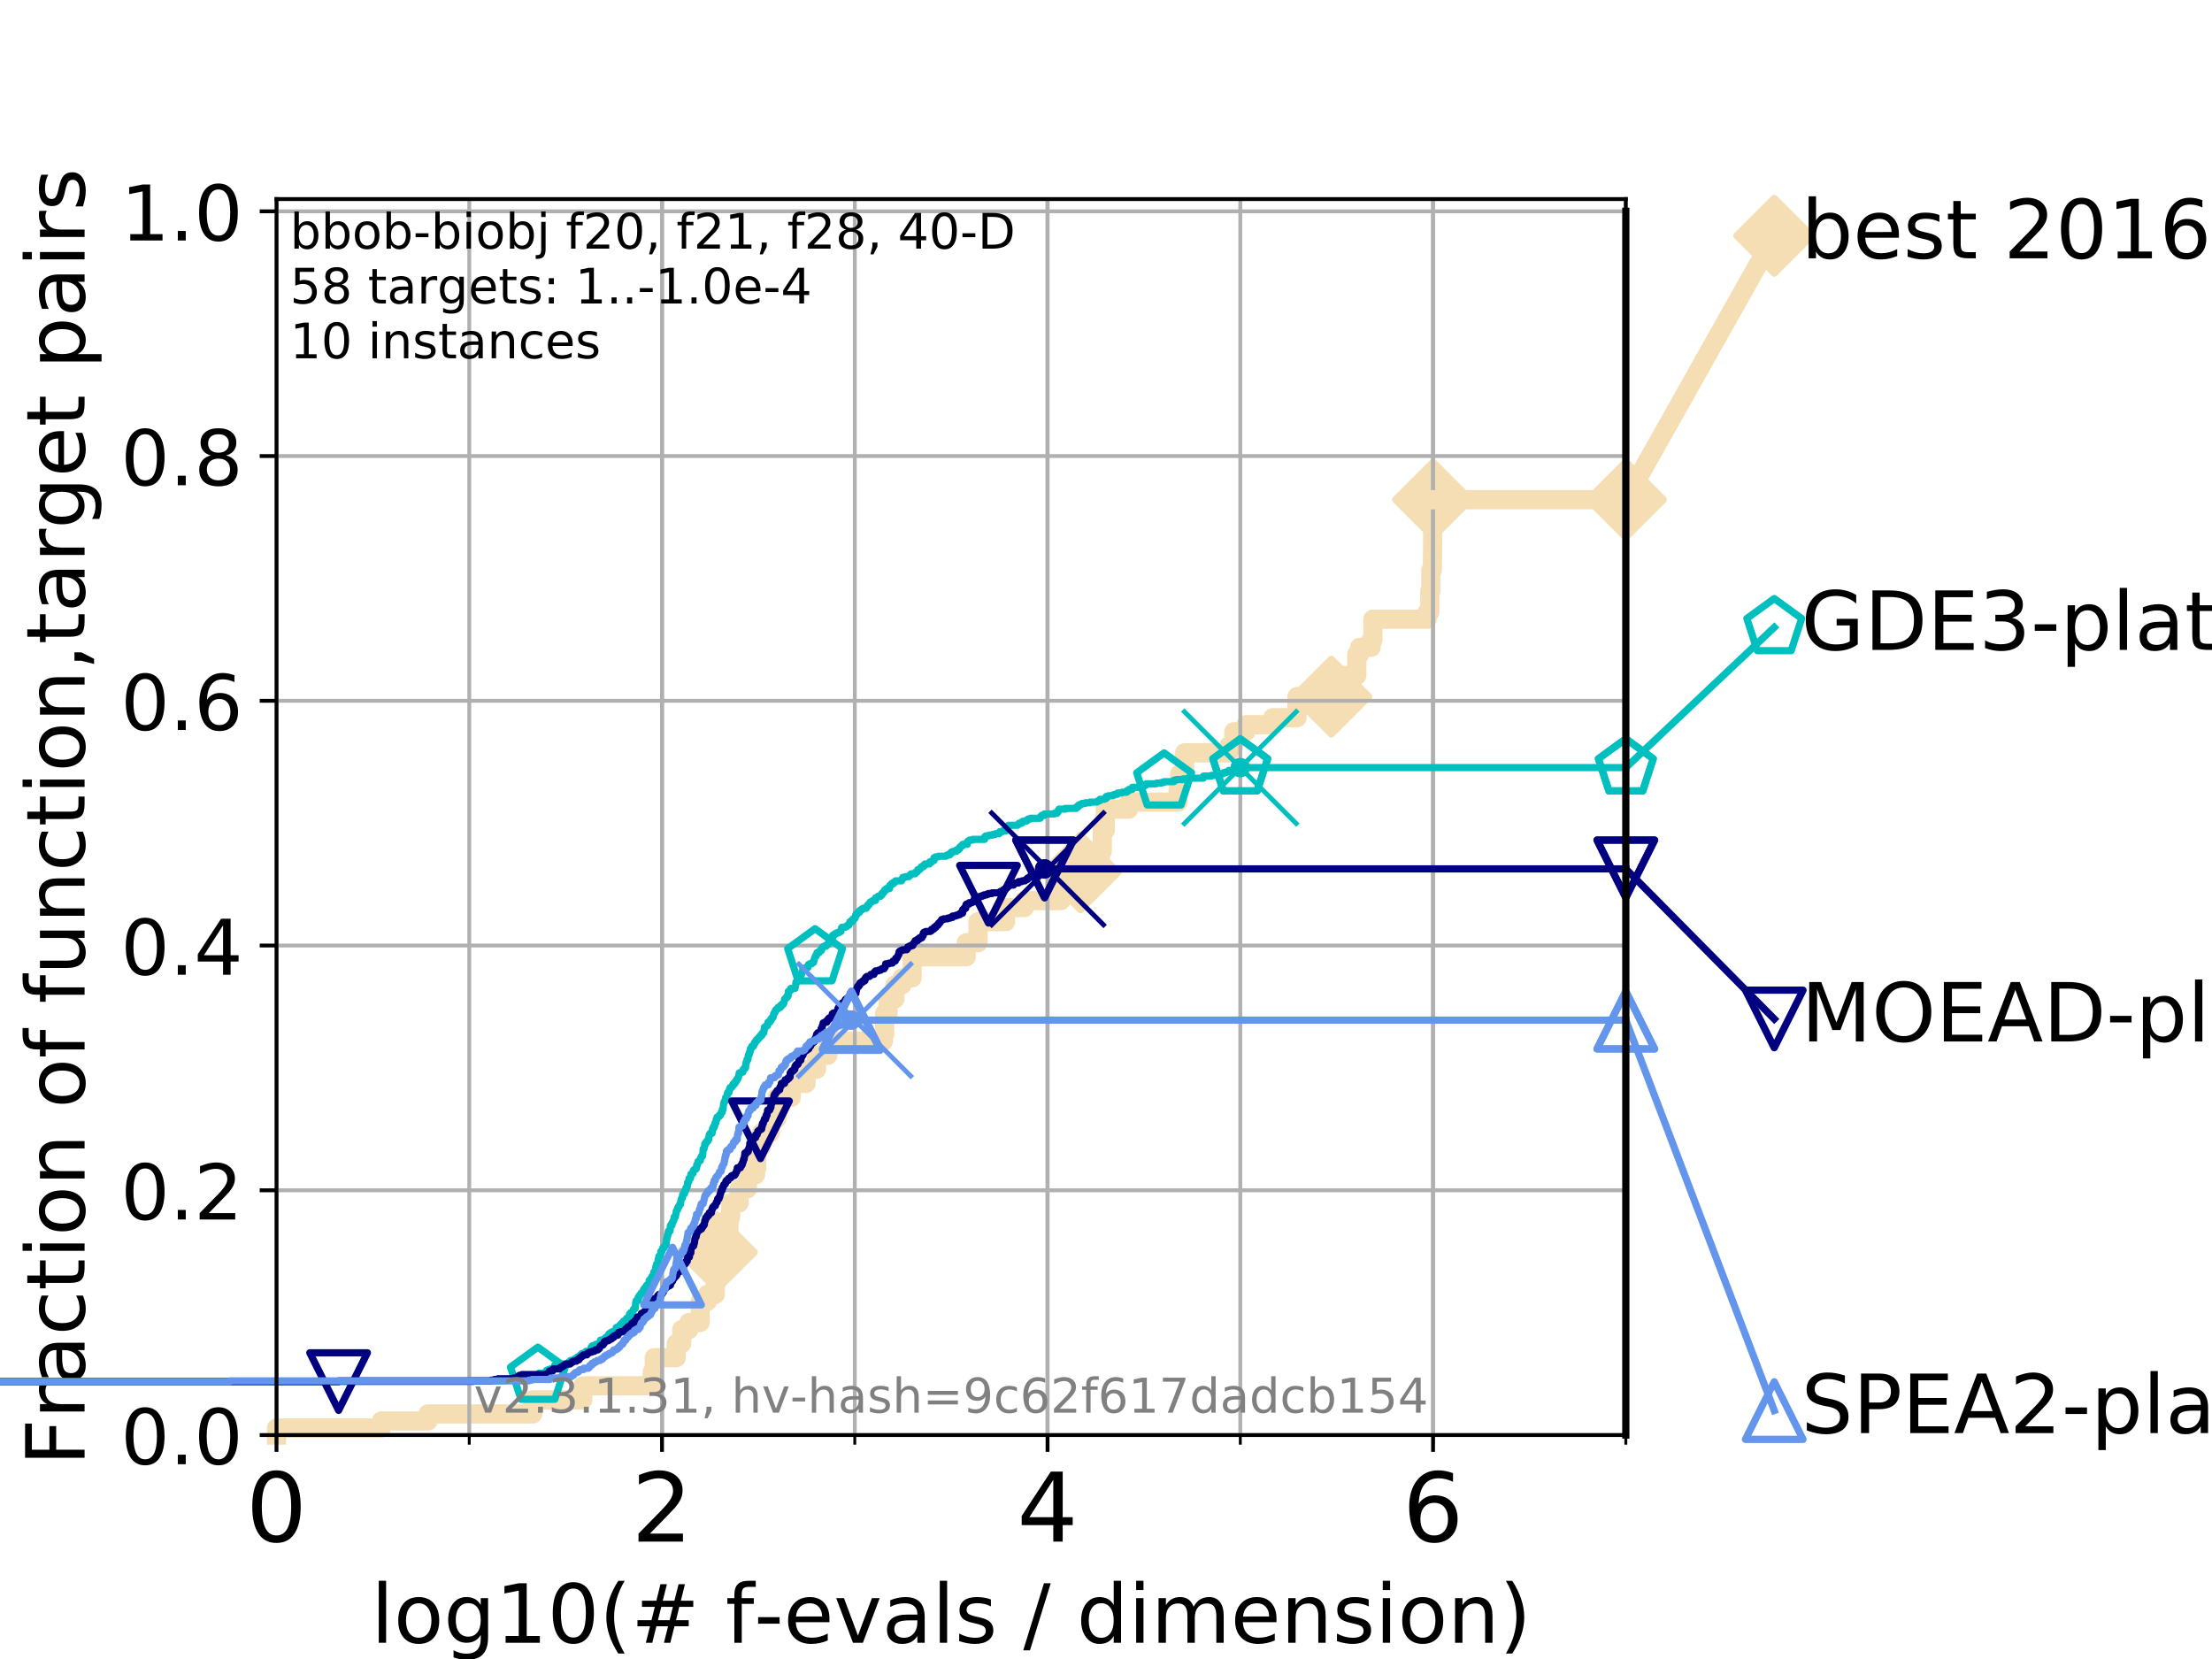 <?xml version="1.0" encoding="utf-8" standalone="no"?>
<!DOCTYPE svg PUBLIC "-//W3C//DTD SVG 1.1//EN"
  "http://www.w3.org/Graphics/SVG/1.1/DTD/svg11.dtd">
<!-- Created with matplotlib (https://matplotlib.org/) -->
<svg height="345.6pt" version="1.1" viewBox="0 0 460.8 345.6" width="460.8pt" xmlns="http://www.w3.org/2000/svg" xmlns:xlink="http://www.w3.org/1999/xlink">
 <defs>
  <style type="text/css">
*{stroke-linecap:butt;stroke-linejoin:round;}
  </style>
 </defs>
 <g id="figure_1">
  <g id="patch_1">
   <path d="M 0 345.6 
L 460.8 345.6 
L 460.8 0 
L 0 0 
z
" style="fill:#ffffff;"/>
  </g>
  <g id="axes_1">
   <g id="patch_2">
    <path d="M 57.6 298.944 
L 338.688 298.944 
L 338.688 41.472 
L 57.6 41.472 
z
" style="fill:#ffffff;"/>
   </g>
   <g id="line2d_1">
    <path d="M 57.6 298.944 
L 57.6 297.479 
L 79.447 297.479 
L 79.447 296.014 
L 89.135 296.014 
L 89.135 294.549 
L 110.983 294.549 
L 110.983 291.619 
L 121.4 291.619 
L 121.4 288.688 
L 135.888 288.688 
L 135.888 285.758 
L 136.295 285.758 
L 136.295 282.828 
L 140.875 282.828 
L 140.875 279.898 
L 142.017 279.898 
L 142.017 276.968 
L 143.512 276.968 
L 143.512 275.503 
L 145.869 275.503 
L 145.869 271.108 
L 147.348 271.108 
L 147.348 269.643 
L 149.017 269.643 
L 149.017 265.247 
L 149.21 265.247 
L 149.21 262.317 
L 149.344 262.317 
L 149.344 260.852 
L 150.733 260.852 
L 150.733 256.457 
L 151.85 256.457 
L 151.85 253.527 
L 152.209 253.527 
L 152.209 250.597 
L 153.951 250.597 
L 154.01 247.666 
L 155.687 247.666 
L 155.687 244.736 
L 157.39 244.736 
L 157.39 243.271 
L 157.646 243.271 
L 157.646 238.876 
L 158.643 238.876 
L 158.643 235.946 
L 160.482 235.946 
L 160.482 233.016 
L 161.854 233.016 
L 161.854 228.62 
L 164.832 228.62 
L 164.832 225.69 
L 167.931 225.69 
L 167.931 222.76 
L 170.088 222.76 
L 170.088 219.83 
L 172.457 219.83 
L 172.457 216.9 
L 184.029 216.9 
L 184.029 215.435 
L 184.294 215.435 
L 184.294 211.04 
L 184.996 211.04 
L 184.996 208.109 
L 186.436 208.109 
L 186.436 205.179 
L 187.901 205.179 
L 187.901 203.714 
L 190.015 203.714 
L 190.015 199.319 
L 201.288 199.319 
L 201.288 196.389 
L 203.744 196.389 
L 203.744 191.994 
L 209.484 191.994 
L 209.484 189.063 
L 213.41 189.063 
L 213.41 187.598 
L 221.016 187.598 
L 221.016 184.668 
L 224.43 184.668 
L 224.43 183.203 
L 225.09 183.203 
L 225.09 181.738 
L 229.196 181.738 
L 229.196 177.343 
L 229.622 177.343 
L 229.622 172.948 
L 230.256 172.948 
L 230.256 168.552 
L 235.131 168.552 
L 235.131 167.087 
L 245.429 167.087 
L 245.429 164.157 
L 245.723 164.157 
L 245.723 161.227 
L 246.776 161.227 
L 246.776 156.832 
L 255.986 156.832 
L 255.986 155.367 
L 257.024 155.367 
L 257.024 152.437 
L 259.53 152.437 
L 259.53 150.972 
L 265.14 150.972 
L 265.14 149.507 
L 270.188 149.507 
L 270.188 145.111 
L 277.341 145.111 
L 277.341 140.716 
L 282.643 140.716 
L 282.643 136.321 
L 283.241 136.321 
L 283.241 134.856 
L 285.616 134.856 
L 285.616 133.391 
L 285.998 133.391 
L 285.998 128.995 
L 297.314 128.995 
L 297.314 127.53 
L 297.85 127.53 
L 297.85 123.135 
L 298.067 123.135 
L 298.067 118.74 
L 298.383 118.74 
L 298.49 108.484 
L 298.525 108.484 
L 298.525 104.089 
L 338.688 104.089 
L 338.688 104.089 
" style="fill:none;stroke:#f5deb3;stroke-linecap:square;stroke-width:4;"/>
   </g>
   <g id="line2d_2">
    <defs>
     <path d="M 0 7.778 
L 7.778 0 
L 0 -7.778 
L -7.778 0 
z
" id="md8c808ec40" style="stroke:#f5deb3;stroke-linejoin:miter;stroke-width:1.5;"/>
    </defs>
    <g>
     <use style="fill:#f5deb3;stroke:#f5deb3;stroke-linejoin:miter;stroke-width:1.5;" x="149.344" xlink:href="#md8c808ec40" y="260.852"/>
     <use style="fill:#f5deb3;stroke:#f5deb3;stroke-linejoin:miter;stroke-width:1.5;" x="225.09" xlink:href="#md8c808ec40" y="181.738"/>
     <use style="fill:#f5deb3;stroke:#f5deb3;stroke-linejoin:miter;stroke-width:1.5;" x="277.341" xlink:href="#md8c808ec40" y="145.111"/>
     <use style="fill:#f5deb3;stroke:#f5deb3;stroke-linejoin:miter;stroke-width:1.5;" x="298.525" xlink:href="#md8c808ec40" y="104.089"/>
     <use style="fill:#f5deb3;stroke:#f5deb3;stroke-linejoin:miter;stroke-width:1.5;" x="338.688" xlink:href="#md8c808ec40" y="104.089"/>
    </g>
   </g>
   <g id="line2d_3">
    <path style="fill:none;stroke:#f5deb3;stroke-linecap:square;stroke-width:4;"/>
    <g/>
   </g>
   <g id="line2d_4">
    <path d="M 338.688 104.089 
L 369.608 49.12 
" style="fill:none;stroke:#f5deb3;stroke-linecap:square;stroke-width:4;"/>
    <g>
     <use style="fill:#f5deb3;stroke:#f5deb3;stroke-linejoin:miter;stroke-width:1.5;" x="338.688" xlink:href="#md8c808ec40" y="104.089"/>
     <use style="fill:#f5deb3;stroke:#f5deb3;stroke-linejoin:miter;stroke-width:1.5;" x="369.608" xlink:href="#md8c808ec40" y="49.12"/>
    </g>
   </g>
   <g id="matplotlib.axis_1">
    <g id="xtick_1">
     <g id="line2d_5">
      <path clip-path="url(#paf2bcc7c46)" d="M 57.6 298.944 
L 57.6 41.472 
" style="fill:none;stroke:#b0b0b0;stroke-linecap:square;stroke-width:0.8;"/>
     </g>
     <g id="line2d_6">
      <defs>
       <path d="M 0 0 
L 0 3.5 
" id="m2f306cc054" style="stroke:#000000;stroke-width:0.8;"/>
      </defs>
      <g>
       <use style="stroke:#000000;stroke-width:0.8;" x="57.6" xlink:href="#m2f306cc054" y="298.944"/>
      </g>
     </g>
     <g id="text_1">
      <!-- 0 -->
      <defs>
       <path d="M 31.781 66.406 
Q 24.172 66.406 20.328 58.906 
Q 16.5 51.422 16.5 36.375 
Q 16.5 21.391 20.328 13.891 
Q 24.172 6.391 31.781 6.391 
Q 39.453 6.391 43.281 13.891 
Q 47.125 21.391 47.125 36.375 
Q 47.125 51.422 43.281 58.906 
Q 39.453 66.406 31.781 66.406 
z
M 31.781 74.219 
Q 44.047 74.219 50.516 64.516 
Q 56.984 54.828 56.984 36.375 
Q 56.984 17.969 50.516 8.266 
Q 44.047 -1.422 31.781 -1.422 
Q 19.531 -1.422 13.062 8.266 
Q 6.594 17.969 6.594 36.375 
Q 6.594 54.828 13.062 64.516 
Q 19.531 74.219 31.781 74.219 
z
" id="DejaVuSans-48"/>
      </defs>
      <g transform="translate(51.237 321.141)scale(0.2 -0.2)">
       <use xlink:href="#DejaVuSans-48"/>
      </g>
     </g>
    </g>
    <g id="xtick_2">
     <g id="line2d_7">
      <path clip-path="url(#paf2bcc7c46)" d="M 137.911 298.944 
L 137.911 41.472 
" style="fill:none;stroke:#b0b0b0;stroke-linecap:square;stroke-width:0.8;"/>
     </g>
     <g id="line2d_8">
      <g>
       <use style="stroke:#000000;stroke-width:0.8;" x="137.911" xlink:href="#m2f306cc054" y="298.944"/>
      </g>
     </g>
     <g id="text_2">
      <!-- 2 -->
      <defs>
       <path d="M 19.188 8.297 
L 53.609 8.297 
L 53.609 0 
L 7.328 0 
L 7.328 8.297 
Q 12.938 14.109 22.625 23.891 
Q 32.328 33.688 34.812 36.531 
Q 39.547 41.844 41.422 45.531 
Q 43.312 49.219 43.312 52.781 
Q 43.312 58.594 39.234 62.25 
Q 35.156 65.922 28.609 65.922 
Q 23.969 65.922 18.812 64.312 
Q 13.672 62.703 7.812 59.422 
L 7.812 69.391 
Q 13.766 71.781 18.938 73 
Q 24.125 74.219 28.422 74.219 
Q 39.75 74.219 46.484 68.547 
Q 53.219 62.891 53.219 53.422 
Q 53.219 48.922 51.531 44.891 
Q 49.859 40.875 45.406 35.406 
Q 44.188 33.984 37.641 27.219 
Q 31.109 20.453 19.188 8.297 
z
" id="DejaVuSans-50"/>
      </defs>
      <g transform="translate(131.548 321.141)scale(0.2 -0.2)">
       <use xlink:href="#DejaVuSans-50"/>
      </g>
     </g>
    </g>
    <g id="xtick_3">
     <g id="line2d_9">
      <path clip-path="url(#paf2bcc7c46)" d="M 218.222 298.944 
L 218.222 41.472 
" style="fill:none;stroke:#b0b0b0;stroke-linecap:square;stroke-width:0.8;"/>
     </g>
     <g id="line2d_10">
      <g>
       <use style="stroke:#000000;stroke-width:0.8;" x="218.222" xlink:href="#m2f306cc054" y="298.944"/>
      </g>
     </g>
     <g id="text_3">
      <!-- 4 -->
      <defs>
       <path d="M 37.797 64.312 
L 12.891 25.391 
L 37.797 25.391 
z
M 35.203 72.906 
L 47.609 72.906 
L 47.609 25.391 
L 58.016 25.391 
L 58.016 17.188 
L 47.609 17.188 
L 47.609 0 
L 37.797 0 
L 37.797 17.188 
L 4.891 17.188 
L 4.891 26.703 
z
" id="DejaVuSans-52"/>
      </defs>
      <g transform="translate(211.859 321.141)scale(0.2 -0.2)">
       <use xlink:href="#DejaVuSans-52"/>
      </g>
     </g>
    </g>
    <g id="xtick_4">
     <g id="line2d_11">
      <path clip-path="url(#paf2bcc7c46)" d="M 298.533 298.944 
L 298.533 41.472 
" style="fill:none;stroke:#b0b0b0;stroke-linecap:square;stroke-width:0.8;"/>
     </g>
     <g id="line2d_12">
      <g>
       <use style="stroke:#000000;stroke-width:0.8;" x="298.533" xlink:href="#m2f306cc054" y="298.944"/>
      </g>
     </g>
     <g id="text_4">
      <!-- 6 -->
      <defs>
       <path d="M 33.016 40.375 
Q 26.375 40.375 22.484 35.828 
Q 18.609 31.297 18.609 23.391 
Q 18.609 15.531 22.484 10.953 
Q 26.375 6.391 33.016 6.391 
Q 39.656 6.391 43.531 10.953 
Q 47.406 15.531 47.406 23.391 
Q 47.406 31.297 43.531 35.828 
Q 39.656 40.375 33.016 40.375 
z
M 52.594 71.297 
L 52.594 62.312 
Q 48.875 64.062 45.094 64.984 
Q 41.312 65.922 37.594 65.922 
Q 27.828 65.922 22.672 59.328 
Q 17.531 52.734 16.797 39.406 
Q 19.672 43.656 24.016 45.922 
Q 28.375 48.188 33.594 48.188 
Q 44.578 48.188 50.953 41.516 
Q 57.328 34.859 57.328 23.391 
Q 57.328 12.156 50.688 5.359 
Q 44.047 -1.422 33.016 -1.422 
Q 20.359 -1.422 13.672 8.266 
Q 6.984 17.969 6.984 36.375 
Q 6.984 53.656 15.188 63.938 
Q 23.391 74.219 37.203 74.219 
Q 40.922 74.219 44.703 73.484 
Q 48.484 72.75 52.594 71.297 
z
" id="DejaVuSans-54"/>
      </defs>
      <g transform="translate(292.17 321.141)scale(0.2 -0.2)">
       <use xlink:href="#DejaVuSans-54"/>
      </g>
     </g>
    </g>
    <g id="xtick_5">
     <g id="line2d_13">
      <path clip-path="url(#paf2bcc7c46)" d="M 57.6 298.944 
L 57.6 41.472 
" style="fill:none;stroke:#b0b0b0;stroke-linecap:square;stroke-width:0.8;"/>
     </g>
     <g id="line2d_14">
      <defs>
       <path d="M 0 0 
L 0 2 
" id="m605620e4f7" style="stroke:#000000;stroke-width:0.6;"/>
      </defs>
      <g>
       <use style="stroke:#000000;stroke-width:0.6;" x="57.6" xlink:href="#m605620e4f7" y="298.944"/>
      </g>
     </g>
    </g>
    <g id="xtick_6">
     <g id="line2d_15">
      <path clip-path="url(#paf2bcc7c46)" d="M 97.755 298.944 
L 97.755 41.472 
" style="fill:none;stroke:#b0b0b0;stroke-linecap:square;stroke-width:0.8;"/>
     </g>
     <g id="line2d_16">
      <g>
       <use style="stroke:#000000;stroke-width:0.6;" x="97.755" xlink:href="#m605620e4f7" y="298.944"/>
      </g>
     </g>
    </g>
    <g id="xtick_7">
     <g id="line2d_17">
      <path clip-path="url(#paf2bcc7c46)" d="M 137.911 298.944 
L 137.911 41.472 
" style="fill:none;stroke:#b0b0b0;stroke-linecap:square;stroke-width:0.8;"/>
     </g>
     <g id="line2d_18">
      <g>
       <use style="stroke:#000000;stroke-width:0.6;" x="137.911" xlink:href="#m605620e4f7" y="298.944"/>
      </g>
     </g>
    </g>
    <g id="xtick_8">
     <g id="line2d_19">
      <path clip-path="url(#paf2bcc7c46)" d="M 178.066 298.944 
L 178.066 41.472 
" style="fill:none;stroke:#b0b0b0;stroke-linecap:square;stroke-width:0.8;"/>
     </g>
     <g id="line2d_20">
      <g>
       <use style="stroke:#000000;stroke-width:0.6;" x="178.066" xlink:href="#m605620e4f7" y="298.944"/>
      </g>
     </g>
    </g>
    <g id="xtick_9">
     <g id="line2d_21">
      <path clip-path="url(#paf2bcc7c46)" d="M 218.222 298.944 
L 218.222 41.472 
" style="fill:none;stroke:#b0b0b0;stroke-linecap:square;stroke-width:0.8;"/>
     </g>
     <g id="line2d_22">
      <g>
       <use style="stroke:#000000;stroke-width:0.6;" x="218.222" xlink:href="#m605620e4f7" y="298.944"/>
      </g>
     </g>
    </g>
    <g id="xtick_10">
     <g id="line2d_23">
      <path clip-path="url(#paf2bcc7c46)" d="M 258.377 298.944 
L 258.377 41.472 
" style="fill:none;stroke:#b0b0b0;stroke-linecap:square;stroke-width:0.8;"/>
     </g>
     <g id="line2d_24">
      <g>
       <use style="stroke:#000000;stroke-width:0.6;" x="258.377" xlink:href="#m605620e4f7" y="298.944"/>
      </g>
     </g>
    </g>
    <g id="xtick_11">
     <g id="line2d_25">
      <path clip-path="url(#paf2bcc7c46)" d="M 298.533 298.944 
L 298.533 41.472 
" style="fill:none;stroke:#b0b0b0;stroke-linecap:square;stroke-width:0.8;"/>
     </g>
     <g id="line2d_26">
      <g>
       <use style="stroke:#000000;stroke-width:0.6;" x="298.533" xlink:href="#m605620e4f7" y="298.944"/>
      </g>
     </g>
    </g>
    <g id="xtick_12">
     <g id="line2d_27">
      <path clip-path="url(#paf2bcc7c46)" d="M 338.688 298.944 
L 338.688 41.472 
" style="fill:none;stroke:#b0b0b0;stroke-linecap:square;stroke-width:0.8;"/>
     </g>
     <g id="line2d_28">
      <g>
       <use style="stroke:#000000;stroke-width:0.6;" x="338.688" xlink:href="#m605620e4f7" y="298.944"/>
      </g>
     </g>
    </g>
    <g id="text_5">
     <!-- log10(# f-evals / dimension) -->
     <defs>
      <path d="M 9.422 75.984 
L 18.406 75.984 
L 18.406 0 
L 9.422 0 
z
" id="DejaVuSans-108"/>
      <path d="M 30.609 48.391 
Q 23.391 48.391 19.188 42.75 
Q 14.984 37.109 14.984 27.297 
Q 14.984 17.484 19.156 11.844 
Q 23.344 6.203 30.609 6.203 
Q 37.797 6.203 41.984 11.859 
Q 46.188 17.531 46.188 27.297 
Q 46.188 37.016 41.984 42.703 
Q 37.797 48.391 30.609 48.391 
z
M 30.609 56 
Q 42.328 56 49.016 48.375 
Q 55.719 40.766 55.719 27.297 
Q 55.719 13.875 49.016 6.219 
Q 42.328 -1.422 30.609 -1.422 
Q 18.844 -1.422 12.172 6.219 
Q 5.516 13.875 5.516 27.297 
Q 5.516 40.766 12.172 48.375 
Q 18.844 56 30.609 56 
z
" id="DejaVuSans-111"/>
      <path d="M 45.406 27.984 
Q 45.406 37.75 41.375 43.109 
Q 37.359 48.484 30.078 48.484 
Q 22.859 48.484 18.828 43.109 
Q 14.797 37.75 14.797 27.984 
Q 14.797 18.266 18.828 12.891 
Q 22.859 7.516 30.078 7.516 
Q 37.359 7.516 41.375 12.891 
Q 45.406 18.266 45.406 27.984 
z
M 54.391 6.781 
Q 54.391 -7.172 48.188 -13.984 
Q 42 -20.797 29.203 -20.797 
Q 24.469 -20.797 20.266 -20.094 
Q 16.062 -19.391 12.109 -17.922 
L 12.109 -9.188 
Q 16.062 -11.328 19.922 -12.344 
Q 23.781 -13.375 27.781 -13.375 
Q 36.625 -13.375 41.016 -8.766 
Q 45.406 -4.156 45.406 5.172 
L 45.406 9.625 
Q 42.625 4.781 38.281 2.391 
Q 33.938 0 27.875 0 
Q 17.828 0 11.672 7.656 
Q 5.516 15.328 5.516 27.984 
Q 5.516 40.672 11.672 48.328 
Q 17.828 56 27.875 56 
Q 33.938 56 38.281 53.609 
Q 42.625 51.219 45.406 46.391 
L 45.406 54.688 
L 54.391 54.688 
z
" id="DejaVuSans-103"/>
      <path d="M 12.406 8.297 
L 28.516 8.297 
L 28.516 63.922 
L 10.984 60.406 
L 10.984 69.391 
L 28.422 72.906 
L 38.281 72.906 
L 38.281 8.297 
L 54.391 8.297 
L 54.391 0 
L 12.406 0 
z
" id="DejaVuSans-49"/>
      <path d="M 31 75.875 
Q 24.469 64.656 21.281 53.656 
Q 18.109 42.672 18.109 31.391 
Q 18.109 20.125 21.312 9.062 
Q 24.516 -2 31 -13.188 
L 23.188 -13.188 
Q 15.875 -1.703 12.234 9.375 
Q 8.594 20.453 8.594 31.391 
Q 8.594 42.281 12.203 53.312 
Q 15.828 64.359 23.188 75.875 
z
" id="DejaVuSans-40"/>
      <path d="M 51.125 44 
L 36.922 44 
L 32.812 27.688 
L 47.125 27.688 
z
M 43.797 71.781 
L 38.719 51.516 
L 52.984 51.516 
L 58.109 71.781 
L 65.922 71.781 
L 60.891 51.516 
L 76.125 51.516 
L 76.125 44 
L 58.984 44 
L 54.984 27.688 
L 70.516 27.688 
L 70.516 20.219 
L 53.078 20.219 
L 48 0 
L 40.188 0 
L 45.219 20.219 
L 30.906 20.219 
L 25.875 0 
L 18.016 0 
L 23.094 20.219 
L 7.719 20.219 
L 7.719 27.688 
L 24.906 27.688 
L 29 44 
L 13.281 44 
L 13.281 51.516 
L 30.906 51.516 
L 35.891 71.781 
z
" id="DejaVuSans-35"/>
      <path id="DejaVuSans-32"/>
      <path d="M 37.109 75.984 
L 37.109 68.5 
L 28.516 68.5 
Q 23.688 68.5 21.797 66.547 
Q 19.922 64.594 19.922 59.516 
L 19.922 54.688 
L 34.719 54.688 
L 34.719 47.703 
L 19.922 47.703 
L 19.922 0 
L 10.891 0 
L 10.891 47.703 
L 2.297 47.703 
L 2.297 54.688 
L 10.891 54.688 
L 10.891 58.5 
Q 10.891 67.625 15.141 71.797 
Q 19.391 75.984 28.609 75.984 
z
" id="DejaVuSans-102"/>
      <path d="M 4.891 31.391 
L 31.203 31.391 
L 31.203 23.391 
L 4.891 23.391 
z
" id="DejaVuSans-45"/>
      <path d="M 56.203 29.594 
L 56.203 25.203 
L 14.891 25.203 
Q 15.484 15.922 20.484 11.062 
Q 25.484 6.203 34.422 6.203 
Q 39.594 6.203 44.453 7.469 
Q 49.312 8.734 54.109 11.281 
L 54.109 2.781 
Q 49.266 0.734 44.188 -0.344 
Q 39.109 -1.422 33.891 -1.422 
Q 20.797 -1.422 13.156 6.188 
Q 5.516 13.812 5.516 26.812 
Q 5.516 40.234 12.766 48.109 
Q 20.016 56 32.328 56 
Q 43.359 56 49.781 48.891 
Q 56.203 41.797 56.203 29.594 
z
M 47.219 32.234 
Q 47.125 39.594 43.094 43.984 
Q 39.062 48.391 32.422 48.391 
Q 24.906 48.391 20.391 44.141 
Q 15.875 39.891 15.188 32.172 
z
" id="DejaVuSans-101"/>
      <path d="M 2.984 54.688 
L 12.5 54.688 
L 29.594 8.797 
L 46.688 54.688 
L 56.203 54.688 
L 35.688 0 
L 23.484 0 
z
" id="DejaVuSans-118"/>
      <path d="M 34.281 27.484 
Q 23.391 27.484 19.188 25 
Q 14.984 22.516 14.984 16.5 
Q 14.984 11.719 18.141 8.906 
Q 21.297 6.109 26.703 6.109 
Q 34.188 6.109 38.703 11.406 
Q 43.219 16.703 43.219 25.484 
L 43.219 27.484 
z
M 52.203 31.203 
L 52.203 0 
L 43.219 0 
L 43.219 8.297 
Q 40.141 3.328 35.547 0.953 
Q 30.953 -1.422 24.312 -1.422 
Q 15.922 -1.422 10.953 3.297 
Q 6 8.016 6 15.922 
Q 6 25.141 12.172 29.828 
Q 18.359 34.516 30.609 34.516 
L 43.219 34.516 
L 43.219 35.406 
Q 43.219 41.609 39.141 45 
Q 35.062 48.391 27.688 48.391 
Q 23 48.391 18.547 47.266 
Q 14.109 46.141 10.016 43.891 
L 10.016 52.203 
Q 14.938 54.109 19.578 55.047 
Q 24.219 56 28.609 56 
Q 40.484 56 46.344 49.844 
Q 52.203 43.703 52.203 31.203 
z
" id="DejaVuSans-97"/>
      <path d="M 44.281 53.078 
L 44.281 44.578 
Q 40.484 46.531 36.375 47.5 
Q 32.281 48.484 27.875 48.484 
Q 21.188 48.484 17.844 46.438 
Q 14.5 44.391 14.5 40.281 
Q 14.5 37.156 16.891 35.375 
Q 19.281 33.594 26.516 31.984 
L 29.594 31.297 
Q 39.156 29.25 43.188 25.516 
Q 47.219 21.781 47.219 15.094 
Q 47.219 7.469 41.188 3.016 
Q 35.156 -1.422 24.609 -1.422 
Q 20.219 -1.422 15.453 -0.562 
Q 10.688 0.297 5.422 2 
L 5.422 11.281 
Q 10.406 8.688 15.234 7.391 
Q 20.062 6.109 24.812 6.109 
Q 31.156 6.109 34.562 8.281 
Q 37.984 10.453 37.984 14.406 
Q 37.984 18.062 35.516 20.016 
Q 33.062 21.969 24.703 23.781 
L 21.578 24.516 
Q 13.234 26.266 9.516 29.906 
Q 5.812 33.547 5.812 39.891 
Q 5.812 47.609 11.281 51.797 
Q 16.75 56 26.812 56 
Q 31.781 56 36.172 55.266 
Q 40.578 54.547 44.281 53.078 
z
" id="DejaVuSans-115"/>
      <path d="M 25.391 72.906 
L 33.688 72.906 
L 8.297 -9.281 
L 0 -9.281 
z
" id="DejaVuSans-47"/>
      <path d="M 45.406 46.391 
L 45.406 75.984 
L 54.391 75.984 
L 54.391 0 
L 45.406 0 
L 45.406 8.203 
Q 42.578 3.328 38.25 0.953 
Q 33.938 -1.422 27.875 -1.422 
Q 17.969 -1.422 11.734 6.484 
Q 5.516 14.406 5.516 27.297 
Q 5.516 40.188 11.734 48.094 
Q 17.969 56 27.875 56 
Q 33.938 56 38.25 53.625 
Q 42.578 51.266 45.406 46.391 
z
M 14.797 27.297 
Q 14.797 17.391 18.875 11.75 
Q 22.953 6.109 30.078 6.109 
Q 37.203 6.109 41.297 11.75 
Q 45.406 17.391 45.406 27.297 
Q 45.406 37.203 41.297 42.844 
Q 37.203 48.484 30.078 48.484 
Q 22.953 48.484 18.875 42.844 
Q 14.797 37.203 14.797 27.297 
z
" id="DejaVuSans-100"/>
      <path d="M 9.422 54.688 
L 18.406 54.688 
L 18.406 0 
L 9.422 0 
z
M 9.422 75.984 
L 18.406 75.984 
L 18.406 64.594 
L 9.422 64.594 
z
" id="DejaVuSans-105"/>
      <path d="M 52 44.188 
Q 55.375 50.25 60.062 53.125 
Q 64.75 56 71.094 56 
Q 79.641 56 84.281 50.016 
Q 88.922 44.047 88.922 33.016 
L 88.922 0 
L 79.891 0 
L 79.891 32.719 
Q 79.891 40.578 77.094 44.375 
Q 74.312 48.188 68.609 48.188 
Q 61.625 48.188 57.562 43.547 
Q 53.516 38.922 53.516 30.906 
L 53.516 0 
L 44.484 0 
L 44.484 32.719 
Q 44.484 40.625 41.703 44.406 
Q 38.922 48.188 33.109 48.188 
Q 26.219 48.188 22.156 43.531 
Q 18.109 38.875 18.109 30.906 
L 18.109 0 
L 9.078 0 
L 9.078 54.688 
L 18.109 54.688 
L 18.109 46.188 
Q 21.188 51.219 25.484 53.609 
Q 29.781 56 35.688 56 
Q 41.656 56 45.828 52.969 
Q 50 49.953 52 44.188 
z
" id="DejaVuSans-109"/>
      <path d="M 54.891 33.016 
L 54.891 0 
L 45.906 0 
L 45.906 32.719 
Q 45.906 40.484 42.875 44.328 
Q 39.844 48.188 33.797 48.188 
Q 26.516 48.188 22.312 43.547 
Q 18.109 38.922 18.109 30.906 
L 18.109 0 
L 9.078 0 
L 9.078 54.688 
L 18.109 54.688 
L 18.109 46.188 
Q 21.344 51.125 25.703 53.562 
Q 30.078 56 35.797 56 
Q 45.219 56 50.047 50.172 
Q 54.891 44.344 54.891 33.016 
z
" id="DejaVuSans-110"/>
      <path d="M 8.016 75.875 
L 15.828 75.875 
Q 23.141 64.359 26.781 53.312 
Q 30.422 42.281 30.422 31.391 
Q 30.422 20.453 26.781 9.375 
Q 23.141 -1.703 15.828 -13.188 
L 8.016 -13.188 
Q 14.5 -2 17.703 9.062 
Q 20.906 20.125 20.906 31.391 
Q 20.906 42.672 17.703 53.656 
Q 14.5 64.656 8.016 75.875 
z
" id="DejaVuSans-41"/>
     </defs>
     <g transform="translate(77.303 342.218)scale(0.17 -0.17)">
      <use xlink:href="#DejaVuSans-108"/>
      <use x="27.783" xlink:href="#DejaVuSans-111"/>
      <use x="88.965" xlink:href="#DejaVuSans-103"/>
      <use x="152.441" xlink:href="#DejaVuSans-49"/>
      <use x="216.064" xlink:href="#DejaVuSans-48"/>
      <use x="279.688" xlink:href="#DejaVuSans-40"/>
      <use x="318.701" xlink:href="#DejaVuSans-35"/>
      <use x="402.49" xlink:href="#DejaVuSans-32"/>
      <use x="434.277" xlink:href="#DejaVuSans-102"/>
      <use x="469.404" xlink:href="#DejaVuSans-45"/>
      <use x="505.488" xlink:href="#DejaVuSans-101"/>
      <use x="567.012" xlink:href="#DejaVuSans-118"/>
      <use x="626.191" xlink:href="#DejaVuSans-97"/>
      <use x="687.471" xlink:href="#DejaVuSans-108"/>
      <use x="715.254" xlink:href="#DejaVuSans-115"/>
      <use x="767.354" xlink:href="#DejaVuSans-32"/>
      <use x="799.141" xlink:href="#DejaVuSans-47"/>
      <use x="832.832" xlink:href="#DejaVuSans-32"/>
      <use x="864.619" xlink:href="#DejaVuSans-100"/>
      <use x="928.096" xlink:href="#DejaVuSans-105"/>
      <use x="955.879" xlink:href="#DejaVuSans-109"/>
      <use x="1053.291" xlink:href="#DejaVuSans-101"/>
      <use x="1114.814" xlink:href="#DejaVuSans-110"/>
      <use x="1178.193" xlink:href="#DejaVuSans-115"/>
      <use x="1230.293" xlink:href="#DejaVuSans-105"/>
      <use x="1258.076" xlink:href="#DejaVuSans-111"/>
      <use x="1319.258" xlink:href="#DejaVuSans-110"/>
      <use x="1382.637" xlink:href="#DejaVuSans-41"/>
     </g>
    </g>
   </g>
   <g id="matplotlib.axis_2">
    <g id="ytick_1">
     <g id="line2d_29">
      <path clip-path="url(#paf2bcc7c46)" d="M 57.6 298.944 
L 338.688 298.944 
" style="fill:none;stroke:#b0b0b0;stroke-linecap:square;stroke-width:0.8;"/>
     </g>
     <g id="line2d_30">
      <defs>
       <path d="M 0 0 
L -3.5 0 
" id="m7ad8bc76df" style="stroke:#000000;stroke-width:0.8;"/>
      </defs>
      <g>
       <use style="stroke:#000000;stroke-width:0.8;" x="57.6" xlink:href="#m7ad8bc76df" y="298.944"/>
      </g>
     </g>
     <g id="text_6">
      <!-- 0.0 -->
      <defs>
       <path d="M 10.688 12.406 
L 21 12.406 
L 21 0 
L 10.688 0 
z
" id="DejaVuSans-46"/>
      </defs>
      <g transform="translate(25.155 305.023)scale(0.16 -0.16)">
       <use xlink:href="#DejaVuSans-48"/>
       <use x="63.623" xlink:href="#DejaVuSans-46"/>
       <use x="95.41" xlink:href="#DejaVuSans-48"/>
      </g>
     </g>
    </g>
    <g id="ytick_2">
     <g id="line2d_31">
      <path clip-path="url(#paf2bcc7c46)" d="M 57.6 247.959 
L 338.688 247.959 
" style="fill:none;stroke:#b0b0b0;stroke-linecap:square;stroke-width:0.8;"/>
     </g>
     <g id="line2d_32">
      <g>
       <use style="stroke:#000000;stroke-width:0.8;" x="57.6" xlink:href="#m7ad8bc76df" y="247.959"/>
      </g>
     </g>
     <g id="text_7">
      <!-- 0.2 -->
      <g transform="translate(25.155 254.038)scale(0.16 -0.16)">
       <use xlink:href="#DejaVuSans-48"/>
       <use x="63.623" xlink:href="#DejaVuSans-46"/>
       <use x="95.41" xlink:href="#DejaVuSans-50"/>
      </g>
     </g>
    </g>
    <g id="ytick_3">
     <g id="line2d_33">
      <path clip-path="url(#paf2bcc7c46)" d="M 57.6 196.975 
L 338.688 196.975 
" style="fill:none;stroke:#b0b0b0;stroke-linecap:square;stroke-width:0.8;"/>
     </g>
     <g id="line2d_34">
      <g>
       <use style="stroke:#000000;stroke-width:0.8;" x="57.6" xlink:href="#m7ad8bc76df" y="196.975"/>
      </g>
     </g>
     <g id="text_8">
      <!-- 0.4 -->
      <g transform="translate(25.155 203.054)scale(0.16 -0.16)">
       <use xlink:href="#DejaVuSans-48"/>
       <use x="63.623" xlink:href="#DejaVuSans-46"/>
       <use x="95.41" xlink:href="#DejaVuSans-52"/>
      </g>
     </g>
    </g>
    <g id="ytick_4">
     <g id="line2d_35">
      <path clip-path="url(#paf2bcc7c46)" d="M 57.6 145.99 
L 338.688 145.99 
" style="fill:none;stroke:#b0b0b0;stroke-linecap:square;stroke-width:0.8;"/>
     </g>
     <g id="line2d_36">
      <g>
       <use style="stroke:#000000;stroke-width:0.8;" x="57.6" xlink:href="#m7ad8bc76df" y="145.99"/>
      </g>
     </g>
     <g id="text_9">
      <!-- 0.6 -->
      <g transform="translate(25.155 152.069)scale(0.16 -0.16)">
       <use xlink:href="#DejaVuSans-48"/>
       <use x="63.623" xlink:href="#DejaVuSans-46"/>
       <use x="95.41" xlink:href="#DejaVuSans-54"/>
      </g>
     </g>
    </g>
    <g id="ytick_5">
     <g id="line2d_37">
      <path clip-path="url(#paf2bcc7c46)" d="M 57.6 95.006 
L 338.688 95.006 
" style="fill:none;stroke:#b0b0b0;stroke-linecap:square;stroke-width:0.8;"/>
     </g>
     <g id="line2d_38">
      <g>
       <use style="stroke:#000000;stroke-width:0.8;" x="57.6" xlink:href="#m7ad8bc76df" y="95.006"/>
      </g>
     </g>
     <g id="text_10">
      <!-- 0.8 -->
      <defs>
       <path d="M 31.781 34.625 
Q 24.75 34.625 20.719 30.859 
Q 16.703 27.094 16.703 20.516 
Q 16.703 13.922 20.719 10.156 
Q 24.75 6.391 31.781 6.391 
Q 38.812 6.391 42.859 10.172 
Q 46.922 13.969 46.922 20.516 
Q 46.922 27.094 42.891 30.859 
Q 38.875 34.625 31.781 34.625 
z
M 21.922 38.812 
Q 15.578 40.375 12.031 44.719 
Q 8.5 49.078 8.5 55.328 
Q 8.5 64.062 14.719 69.141 
Q 20.953 74.219 31.781 74.219 
Q 42.672 74.219 48.875 69.141 
Q 55.078 64.062 55.078 55.328 
Q 55.078 49.078 51.531 44.719 
Q 48 40.375 41.703 38.812 
Q 48.828 37.156 52.797 32.312 
Q 56.781 27.484 56.781 20.516 
Q 56.781 9.906 50.312 4.234 
Q 43.844 -1.422 31.781 -1.422 
Q 19.734 -1.422 13.25 4.234 
Q 6.781 9.906 6.781 20.516 
Q 6.781 27.484 10.781 32.312 
Q 14.797 37.156 21.922 38.812 
z
M 18.312 54.391 
Q 18.312 48.734 21.844 45.562 
Q 25.391 42.391 31.781 42.391 
Q 38.141 42.391 41.719 45.562 
Q 45.312 48.734 45.312 54.391 
Q 45.312 60.062 41.719 63.234 
Q 38.141 66.406 31.781 66.406 
Q 25.391 66.406 21.844 63.234 
Q 18.312 60.062 18.312 54.391 
z
" id="DejaVuSans-56"/>
      </defs>
      <g transform="translate(25.155 101.085)scale(0.16 -0.16)">
       <use xlink:href="#DejaVuSans-48"/>
       <use x="63.623" xlink:href="#DejaVuSans-46"/>
       <use x="95.41" xlink:href="#DejaVuSans-56"/>
      </g>
     </g>
    </g>
    <g id="ytick_6">
     <g id="line2d_39">
      <path clip-path="url(#paf2bcc7c46)" d="M 57.6 44.021 
L 338.688 44.021 
" style="fill:none;stroke:#b0b0b0;stroke-linecap:square;stroke-width:0.8;"/>
     </g>
     <g id="line2d_40">
      <g>
       <use style="stroke:#000000;stroke-width:0.8;" x="57.6" xlink:href="#m7ad8bc76df" y="44.021"/>
      </g>
     </g>
     <g id="text_11">
      <!-- 1.0 -->
      <g transform="translate(25.155 50.1)scale(0.16 -0.16)">
       <use xlink:href="#DejaVuSans-49"/>
       <use x="63.623" xlink:href="#DejaVuSans-46"/>
       <use x="95.41" xlink:href="#DejaVuSans-48"/>
      </g>
     </g>
    </g>
    <g id="text_12">
     <!-- Fraction of function,target pairs -->
     <defs>
      <path d="M 9.812 72.906 
L 51.703 72.906 
L 51.703 64.594 
L 19.672 64.594 
L 19.672 43.109 
L 48.578 43.109 
L 48.578 34.812 
L 19.672 34.812 
L 19.672 0 
L 9.812 0 
z
" id="DejaVuSans-70"/>
      <path d="M 41.109 46.297 
Q 39.594 47.172 37.812 47.578 
Q 36.031 48 33.891 48 
Q 26.266 48 22.188 43.047 
Q 18.109 38.094 18.109 28.812 
L 18.109 0 
L 9.078 0 
L 9.078 54.688 
L 18.109 54.688 
L 18.109 46.188 
Q 20.953 51.172 25.484 53.578 
Q 30.031 56 36.531 56 
Q 37.453 56 38.578 55.875 
Q 39.703 55.766 41.062 55.516 
z
" id="DejaVuSans-114"/>
      <path d="M 48.781 52.594 
L 48.781 44.188 
Q 44.969 46.297 41.141 47.344 
Q 37.312 48.391 33.406 48.391 
Q 24.656 48.391 19.812 42.844 
Q 14.984 37.312 14.984 27.297 
Q 14.984 17.281 19.812 11.734 
Q 24.656 6.203 33.406 6.203 
Q 37.312 6.203 41.141 7.25 
Q 44.969 8.297 48.781 10.406 
L 48.781 2.094 
Q 45.016 0.344 40.984 -0.531 
Q 36.969 -1.422 32.422 -1.422 
Q 20.062 -1.422 12.781 6.344 
Q 5.516 14.109 5.516 27.297 
Q 5.516 40.672 12.859 48.328 
Q 20.219 56 33.016 56 
Q 37.156 56 41.109 55.141 
Q 45.062 54.297 48.781 52.594 
z
" id="DejaVuSans-99"/>
      <path d="M 18.312 70.219 
L 18.312 54.688 
L 36.812 54.688 
L 36.812 47.703 
L 18.312 47.703 
L 18.312 18.016 
Q 18.312 11.328 20.141 9.422 
Q 21.969 7.516 27.594 7.516 
L 36.812 7.516 
L 36.812 0 
L 27.594 0 
Q 17.188 0 13.234 3.875 
Q 9.281 7.766 9.281 18.016 
L 9.281 47.703 
L 2.688 47.703 
L 2.688 54.688 
L 9.281 54.688 
L 9.281 70.219 
z
" id="DejaVuSans-116"/>
      <path d="M 8.5 21.578 
L 8.5 54.688 
L 17.484 54.688 
L 17.484 21.922 
Q 17.484 14.156 20.5 10.266 
Q 23.531 6.391 29.594 6.391 
Q 36.859 6.391 41.078 11.031 
Q 45.312 15.672 45.312 23.688 
L 45.312 54.688 
L 54.297 54.688 
L 54.297 0 
L 45.312 0 
L 45.312 8.406 
Q 42.047 3.422 37.719 1 
Q 33.406 -1.422 27.688 -1.422 
Q 18.266 -1.422 13.375 4.438 
Q 8.5 10.297 8.5 21.578 
z
M 31.109 56 
z
" id="DejaVuSans-117"/>
      <path d="M 11.719 12.406 
L 22.016 12.406 
L 22.016 4 
L 14.016 -11.625 
L 7.719 -11.625 
L 11.719 4 
z
" id="DejaVuSans-44"/>
      <path d="M 18.109 8.203 
L 18.109 -20.797 
L 9.078 -20.797 
L 9.078 54.688 
L 18.109 54.688 
L 18.109 46.391 
Q 20.953 51.266 25.266 53.625 
Q 29.594 56 35.594 56 
Q 45.562 56 51.781 48.094 
Q 58.016 40.188 58.016 27.297 
Q 58.016 14.406 51.781 6.484 
Q 45.562 -1.422 35.594 -1.422 
Q 29.594 -1.422 25.266 0.953 
Q 20.953 3.328 18.109 8.203 
z
M 48.688 27.297 
Q 48.688 37.203 44.609 42.844 
Q 40.531 48.484 33.406 48.484 
Q 26.266 48.484 22.188 42.844 
Q 18.109 37.203 18.109 27.297 
Q 18.109 17.391 22.188 11.75 
Q 26.266 6.109 33.406 6.109 
Q 40.531 6.109 44.609 11.75 
Q 48.688 17.391 48.688 27.297 
z
" id="DejaVuSans-112"/>
     </defs>
     <g transform="translate(17.62 305.347)rotate(-90)scale(0.17 -0.17)">
      <use xlink:href="#DejaVuSans-70"/>
      <use x="57.41" xlink:href="#DejaVuSans-114"/>
      <use x="98.523" xlink:href="#DejaVuSans-97"/>
      <use x="159.803" xlink:href="#DejaVuSans-99"/>
      <use x="214.783" xlink:href="#DejaVuSans-116"/>
      <use x="253.992" xlink:href="#DejaVuSans-105"/>
      <use x="281.775" xlink:href="#DejaVuSans-111"/>
      <use x="342.957" xlink:href="#DejaVuSans-110"/>
      <use x="406.336" xlink:href="#DejaVuSans-32"/>
      <use x="438.123" xlink:href="#DejaVuSans-111"/>
      <use x="499.305" xlink:href="#DejaVuSans-102"/>
      <use x="534.51" xlink:href="#DejaVuSans-32"/>
      <use x="566.297" xlink:href="#DejaVuSans-102"/>
      <use x="601.502" xlink:href="#DejaVuSans-117"/>
      <use x="664.881" xlink:href="#DejaVuSans-110"/>
      <use x="728.26" xlink:href="#DejaVuSans-99"/>
      <use x="783.24" xlink:href="#DejaVuSans-116"/>
      <use x="822.449" xlink:href="#DejaVuSans-105"/>
      <use x="850.232" xlink:href="#DejaVuSans-111"/>
      <use x="911.414" xlink:href="#DejaVuSans-110"/>
      <use x="974.793" xlink:href="#DejaVuSans-44"/>
      <use x="1006.58" xlink:href="#DejaVuSans-116"/>
      <use x="1045.789" xlink:href="#DejaVuSans-97"/>
      <use x="1107.068" xlink:href="#DejaVuSans-114"/>
      <use x="1148.166" xlink:href="#DejaVuSans-103"/>
      <use x="1211.643" xlink:href="#DejaVuSans-101"/>
      <use x="1273.166" xlink:href="#DejaVuSans-116"/>
      <use x="1312.375" xlink:href="#DejaVuSans-32"/>
      <use x="1344.162" xlink:href="#DejaVuSans-112"/>
      <use x="1407.639" xlink:href="#DejaVuSans-97"/>
      <use x="1468.918" xlink:href="#DejaVuSans-105"/>
      <use x="1496.701" xlink:href="#DejaVuSans-114"/>
      <use x="1537.814" xlink:href="#DejaVuSans-115"/>
     </g>
    </g>
   </g>
   <g id="line2d_41">
    <defs>
     <path d="M 0 1.5 
C 0.398 1.5 0.779 1.342 1.061 1.061 
C 1.342 0.779 1.5 0.398 1.5 0 
C 1.5 -0.398 1.342 -0.779 1.061 -1.061 
C 0.779 -1.342 0.398 -1.5 0 -1.5 
C -0.398 -1.5 -0.779 -1.342 -1.061 -1.061 
C -1.342 -0.779 -1.5 -0.398 -1.5 0 
C -1.5 0.398 -1.342 0.779 -1.061 1.061 
C -0.779 1.342 -0.398 1.5 0 1.5 
z
" id="m906c3f5aff" style="stroke:#f5deb3;"/>
    </defs>
    <g>
     <use style="fill:#f5deb3;stroke:#f5deb3;" x="298.525" xlink:href="#m906c3f5aff" y="104.089"/>
     <use style="fill:#f5deb3;stroke:#f5deb3;" x="298.525" xlink:href="#m906c3f5aff" y="104.089"/>
    </g>
   </g>
   <g id="line2d_42">
    <defs>
     <path d="M 0 1.5 
C 0.398 1.5 0.779 1.342 1.061 1.061 
C 1.342 0.779 1.5 0.398 1.5 0 
C 1.5 -0.398 1.342 -0.779 1.061 -1.061 
C 0.779 -1.342 0.398 -1.5 0 -1.5 
C -0.398 -1.5 -0.779 -1.342 -1.061 -1.061 
C -1.342 -0.779 -1.5 -0.398 -1.5 0 
C -1.5 0.398 -1.342 0.779 -1.061 1.061 
C -0.779 1.342 -0.398 1.5 0 1.5 
z
" id="mab30743a2a" style="stroke:#00bfbf;"/>
    </defs>
    <g>
     <use style="fill:#00bfbf;stroke:#00bfbf;" x="258.368" xlink:href="#mab30743a2a" y="159.909"/>
     <use style="fill:#00bfbf;stroke:#00bfbf;" x="258.368" xlink:href="#mab30743a2a" y="159.909"/>
    </g>
   </g>
   <g id="line2d_43">
    <path d="M -1 287.809 
L 98.481 287.809 
L 98.481 287.663 
L 105.057 287.663 
L 105.057 287.516 
L 105.65 287.516 
L 105.65 287.37 
L 107.614 287.37 
L 107.614 287.223 
L 107.982 287.223 
L 107.982 287.077 
L 110.017 287.077 
L 110.017 286.93 
L 110.88 286.93 
L 110.88 286.784 
L 111.994 286.784 
L 112.052 286.491 
L 112.128 286.491 
L 112.186 286.198 
L 112.3 286.198 
L 112.3 286.051 
L 113.77 286.051 
L 113.857 285.465 
L 114.199 285.465 
L 114.199 285.319 
L 114.602 285.319 
L 114.602 285.172 
L 115.46 285.172 
L 115.539 284.44 
L 116.958 284.44 
L 117.045 284.147 
L 118.391 284.147 
L 118.484 283.707 
L 118.826 283.707 
L 118.839 283.414 
L 119.628 283.414 
L 119.665 283.121 
L 119.875 283.121 
L 119.875 282.975 
L 120.215 282.975 
L 120.263 282.682 
L 120.724 282.682 
L 120.724 282.535 
L 120.841 282.535 
L 120.899 282.242 
L 121.174 282.242 
L 121.219 281.949 
L 122.018 281.949 
L 122.04 281.51 
L 122.782 281.51 
L 122.782 281.363 
L 123.03 281.363 
L 123.081 280.924 
L 123.142 280.924 
L 123.162 280.631 
L 123.263 280.631 
L 123.263 280.484 
L 123.414 280.484 
L 123.414 280.338 
L 124.014 280.338 
L 124.092 280.045 
L 124.947 280.045 
L 125.056 279.312 
L 125.084 279.312 
L 125.084 279.166 
L 125.665 279.166 
L 125.665 279.019 
L 126.048 279.019 
L 126.083 278.726 
L 126.219 278.726 
L 126.219 278.579 
L 126.465 278.579 
L 126.465 278.433 
L 126.707 278.433 
L 126.757 277.993 
L 126.864 277.993 
L 126.864 277.847 
L 127.254 277.847 
L 127.262 277.554 
L 127.58 277.554 
L 127.58 277.407 
L 128.291 277.407 
L 128.381 276.528 
L 128.937 276.528 
L 129.031 276.235 
L 129.075 276.235 
L 129.075 276.089 
L 129.219 276.089 
L 129.219 275.942 
L 129.341 275.942 
L 129.341 275.796 
L 129.525 275.796 
L 129.525 275.649 
L 129.749 275.649 
L 129.839 275.356 
L 129.881 275.356 
L 129.881 275.21 
L 130.412 275.21 
L 130.519 274.624 
L 131.076 274.624 
L 131.134 273.745 
L 131.383 273.745 
L 131.383 273.452 
L 131.703 273.452 
L 131.759 273.159 
L 131.864 273.159 
L 131.975 272.719 
L 132.188 272.719 
L 132.188 272.573 
L 132.327 272.573 
L 132.434 271.254 
L 132.464 271.254 
L 132.512 270.961 
L 132.906 270.961 
L 132.952 270.229 
L 133.165 270.229 
L 133.239 269.789 
L 133.415 269.789 
L 133.415 269.643 
L 133.533 269.643 
L 133.572 269.35 
L 134.036 269.35 
L 134.068 268.617 
L 134.279 268.617 
L 134.279 268.324 
L 134.572 268.324 
L 134.609 267.884 
L 134.698 267.884 
L 134.698 267.738 
L 134.87 267.738 
L 134.87 267.591 
L 135.041 267.591 
L 135.041 267.445 
L 135.194 267.445 
L 135.24 266.712 
L 135.612 266.712 
L 135.682 266.126 
L 135.766 266.126 
L 135.766 265.98 
L 135.981 265.98 
L 135.981 265.687 
L 136.102 265.687 
L 136.199 265.101 
L 136.218 265.101 
L 136.218 264.954 
L 136.542 264.954 
L 136.636 263.782 
L 136.762 263.782 
L 136.762 263.343 
L 137.03 263.343 
L 137.103 262.317 
L 137.185 262.317 
L 137.249 261.731 
L 137.505 261.731 
L 137.607 261.145 
L 137.634 261.145 
L 137.661 260.706 
L 137.885 260.706 
L 137.985 260.266 
L 138.058 260.266 
L 138.058 259.973 
L 138.307 259.973 
L 138.401 259.68 
L 138.422 259.68 
L 138.532 259.387 
L 138.774 259.387 
L 138.782 258.361 
L 138.89 258.361 
L 138.964 257.629 
L 139.05 257.629 
L 139.066 257.189 
L 139.184 257.189 
L 139.241 256.457 
L 139.581 256.457 
L 139.656 255.285 
L 139.973 255.285 
L 140.004 254.699 
L 140.158 254.699 
L 140.257 254.259 
L 140.375 254.259 
L 140.428 253.527 
L 140.686 253.527 
L 140.794 252.941 
L 140.805 252.941 
L 140.867 252.355 
L 140.941 252.355 
L 141.01 252.062 
L 141.138 252.062 
L 141.167 251.622 
L 141.278 251.622 
L 141.318 251.329 
L 141.503 251.329 
L 141.581 250.89 
L 141.753 250.89 
L 141.851 250.011 
L 141.882 250.011 
L 141.941 249.718 
L 142.034 249.718 
L 142.034 249.571 
L 142.168 249.571 
L 142.199 248.838 
L 142.321 248.838 
L 142.321 248.692 
L 142.577 248.692 
L 142.607 248.106 
L 142.825 248.106 
L 142.858 247.52 
L 143.031 247.52 
L 143.031 247.227 
L 143.177 247.227 
L 143.228 246.348 
L 143.353 246.348 
L 143.353 246.201 
L 143.483 246.201 
L 143.534 245.469 
L 143.841 245.469 
L 143.921 244.59 
L 144.228 244.59 
L 144.228 244.443 
L 144.364 244.443 
L 144.412 243.857 
L 144.511 243.857 
L 144.511 243.711 
L 144.727 243.711 
L 144.727 243.564 
L 144.999 243.564 
L 145.005 243.271 
L 145.118 243.271 
L 145.127 242.685 
L 145.279 242.685 
L 145.384 242.099 
L 145.401 242.099 
L 145.401 241.953 
L 145.649 241.953 
L 145.649 241.806 
L 145.88 241.806 
L 145.932 241.22 
L 146.034 241.22 
L 146.034 241.074 
L 146.173 241.074 
L 146.173 240.781 
L 146.375 240.781 
L 146.485 239.316 
L 146.673 239.316 
L 146.71 238.876 
L 146.789 238.876 
L 146.812 238.29 
L 147.013 238.29 
L 147.013 237.997 
L 147.226 237.997 
L 147.226 237.704 
L 147.475 237.704 
L 147.475 237.411 
L 147.625 237.411 
L 147.69 236.678 
L 147.74 236.678 
L 147.74 236.385 
L 147.922 236.385 
L 147.922 236.092 
L 148.333 236.092 
L 148.443 235.067 
L 148.665 235.067 
L 148.672 234.627 
L 148.876 234.627 
L 148.959 233.895 
L 149.157 233.895 
L 149.198 233.162 
L 149.357 233.162 
L 149.38 232.723 
L 149.651 232.723 
L 149.651 232.576 
L 149.857 232.576 
L 149.857 232.283 
L 150.123 232.283 
L 150.207 231.844 
L 150.25 231.844 
L 150.25 231.697 
L 150.449 231.697 
L 150.48 231.111 
L 150.626 231.111 
L 150.735 229.939 
L 150.756 229.939 
L 150.866 229.5 
L 151.019 229.5 
L 151.103 228.913 
L 151.162 228.913 
L 151.162 228.62 
L 151.335 228.62 
L 151.438 228.327 
L 151.454 228.327 
L 151.494 227.888 
L 151.566 227.888 
L 151.566 227.595 
L 151.858 227.595 
L 151.96 226.862 
L 152.097 226.862 
L 152.097 226.569 
L 152.381 226.569 
L 152.444 226.276 
L 152.632 226.276 
L 152.692 225.837 
L 152.992 225.837 
L 152.992 225.544 
L 153.218 225.544 
L 153.218 225.251 
L 153.382 225.251 
L 153.382 225.104 
L 153.499 225.104 
L 153.499 224.811 
L 153.678 224.811 
L 153.789 224.372 
L 153.852 224.372 
L 153.936 223.786 
L 153.996 223.786 
L 153.996 223.493 
L 154.382 223.493 
L 154.382 223.346 
L 154.743 223.346 
L 154.811 222.76 
L 155.059 222.76 
L 155.059 222.467 
L 155.307 222.467 
L 155.382 221.588 
L 155.419 221.588 
L 155.419 221.295 
L 155.533 221.295 
L 155.609 220.709 
L 155.806 220.709 
L 155.888 219.83 
L 156.012 219.83 
L 156.012 219.537 
L 156.137 219.537 
L 156.151 219.097 
L 156.274 219.097 
L 156.308 218.511 
L 156.48 218.511 
L 156.488 218.218 
L 156.63 218.218 
L 156.63 217.925 
L 156.988 217.925 
L 156.988 217.632 
L 157.121 217.632 
L 157.166 217.193 
L 157.37 217.193 
L 157.458 216.753 
L 157.715 216.753 
L 157.715 216.46 
L 157.889 216.46 
L 157.889 216.314 
L 158.118 216.314 
L 158.118 216.021 
L 158.384 216.021 
L 158.384 215.728 
L 158.694 215.728 
L 158.728 215.288 
L 158.985 215.288 
L 158.985 215.142 
L 159.123 215.142 
L 159.176 214.409 
L 159.244 214.409 
L 159.251 213.97 
L 159.508 213.97 
L 159.508 213.823 
L 159.622 213.823 
L 159.622 213.677 
L 159.884 213.677 
L 159.987 212.944 
L 160.37 212.944 
L 160.37 212.651 
L 160.552 212.651 
L 160.552 212.358 
L 160.727 212.358 
L 160.727 212.065 
L 160.909 212.065 
L 160.909 211.919 
L 161.056 211.919 
L 161.16 211.186 
L 161.254 211.186 
L 161.254 211.04 
L 161.393 211.04 
L 161.421 210.747 
L 161.534 210.747 
L 161.534 210.454 
L 161.658 210.454 
L 161.658 210.307 
L 161.834 210.307 
L 161.834 210.161 
L 162.062 210.161 
L 162.062 209.868 
L 162.577 209.868 
L 162.594 209.428 
L 162.938 209.428 
L 162.938 209.135 
L 163.22 209.135 
L 163.272 208.842 
L 163.332 208.842 
L 163.394 208.402 
L 163.449 208.402 
L 163.449 208.109 
L 163.606 208.109 
L 163.606 207.963 
L 163.789 207.963 
L 163.789 207.816 
L 163.93 207.816 
L 163.93 207.523 
L 164.173 207.523 
L 164.236 206.498 
L 164.528 206.498 
L 164.528 206.351 
L 164.684 206.351 
L 164.707 205.912 
L 165.616 205.912 
L 165.724 205.326 
L 165.747 205.326 
L 165.804 204.593 
L 166.066 204.593 
L 166.147 204.3 
L 166.409 204.3 
L 166.494 203.714 
L 166.62 203.714 
L 166.62 203.568 
L 166.744 203.568 
L 166.83 202.982 
L 166.994 202.982 
L 167.064 202.542 
L 167.149 202.542 
L 167.253 201.81 
L 167.618 201.81 
L 167.618 201.663 
L 167.93 201.663 
L 167.93 201.517 
L 168.34 201.517 
L 168.416 200.931 
L 168.639 200.931 
L 168.639 200.784 
L 169.085 200.784 
L 169.085 200.638 
L 169.226 200.638 
L 169.226 200.491 
L 169.488 200.491 
L 169.589 199.905 
L 169.626 199.905 
L 169.725 199.466 
L 169.794 199.466 
L 169.863 199.173 
L 170.007 199.173 
L 170.007 198.879 
L 170.147 198.879 
L 170.209 198.44 
L 170.673 198.44 
L 170.673 198.147 
L 170.877 198.147 
L 170.877 198 
L 171.144 198 
L 171.159 197.561 
L 171.295 197.561 
L 171.405 197.268 
L 171.596 197.268 
L 171.596 197.121 
L 172.105 197.121 
L 172.171 196.828 
L 172.389 196.828 
L 172.389 196.682 
L 172.586 196.682 
L 172.682 195.949 
L 172.814 195.949 
L 172.865 195.51 
L 173.134 195.51 
L 173.134 195.217 
L 173.507 195.217 
L 173.511 194.777 
L 173.845 194.777 
L 173.845 194.631 
L 173.983 194.631 
L 173.983 194.484 
L 174.278 194.484 
L 174.278 194.338 
L 174.659 194.338 
L 174.659 194.191 
L 174.922 194.191 
L 174.922 194.045 
L 175.181 194.045 
L 175.283 193.312 
L 175.387 193.312 
L 175.387 193.166 
L 176.129 193.166 
L 176.129 193.019 
L 176.374 193.019 
L 176.374 192.873 
L 176.614 192.873 
L 176.614 192.726 
L 176.847 192.726 
L 176.847 192.433 
L 176.986 192.433 
L 177.056 191.994 
L 177.529 191.994 
L 177.58 191.554 
L 177.732 191.554 
L 177.732 191.408 
L 178.021 191.408 
L 178.021 191.261 
L 178.153 191.261 
L 178.228 190.675 
L 178.283 190.675 
L 178.283 190.529 
L 178.54 190.529 
L 178.54 190.382 
L 178.666 190.382 
L 178.666 190.089 
L 179.031 190.089 
L 179.124 189.65 
L 179.408 189.65 
L 179.408 189.503 
L 179.526 189.503 
L 179.526 189.357 
L 179.808 189.357 
L 179.808 189.21 
L 180.466 189.21 
L 180.466 188.917 
L 180.58 188.917 
L 180.58 188.77 
L 180.804 188.77 
L 180.804 188.477 
L 181.067 188.477 
L 181.08 188.184 
L 181.207 188.184 
L 181.282 187.891 
L 181.65 187.891 
L 181.65 187.745 
L 181.818 187.745 
L 181.818 187.598 
L 182.371 187.598 
L 182.405 187.012 
L 182.72 187.012 
L 182.72 186.866 
L 182.908 186.866 
L 182.908 186.719 
L 183.429 186.719 
L 183.459 186.426 
L 183.751 186.426 
L 183.809 185.987 
L 184.059 185.987 
L 184.059 185.84 
L 184.182 185.84 
L 184.274 185.401 
L 184.636 185.401 
L 184.636 185.108 
L 185.311 185.108 
L 185.311 184.522 
L 185.453 184.522 
L 185.453 184.375 
L 185.681 184.375 
L 185.709 184.082 
L 186.141 184.082 
L 186.158 183.789 
L 186.45 183.789 
L 186.546 183.496 
L 187.801 183.496 
L 187.801 183.203 
L 187.968 183.203 
L 188.073 182.764 
L 188.615 182.764 
L 188.615 182.617 
L 189.351 182.617 
L 189.351 182.471 
L 189.488 182.471 
L 189.488 182.324 
L 189.668 182.324 
L 189.668 182.178 
L 189.801 182.178 
L 189.801 182.031 
L 190.644 182.031 
L 190.652 181.738 
L 190.94 181.738 
L 190.94 181.592 
L 191.137 181.592 
L 191.189 181.152 
L 191.577 181.152 
L 191.577 181.006 
L 191.736 181.006 
L 191.736 180.859 
L 191.876 180.859 
L 191.905 180.566 
L 192.363 180.566 
L 192.363 180.273 
L 192.661 180.273 
L 192.661 179.98 
L 193.64 179.98 
L 193.675 179.541 
L 194.115 179.541 
L 194.115 179.394 
L 194.254 179.394 
L 194.254 179.248 
L 194.578 179.248 
L 194.578 178.661 
L 194.831 178.661 
L 194.831 178.515 
L 195.442 178.515 
L 195.442 178.368 
L 197.065 178.368 
L 197.065 178.222 
L 197.396 178.222 
L 197.396 178.075 
L 197.886 178.075 
L 197.895 177.782 
L 198.165 177.782 
L 198.187 177.489 
L 198.554 177.489 
L 198.554 177.343 
L 199.241 177.343 
L 199.241 177.05 
L 199.687 177.05 
L 199.687 176.757 
L 199.951 176.757 
L 199.951 176.464 
L 200.098 176.464 
L 200.098 176.317 
L 200.271 176.317 
L 200.271 176.171 
L 200.582 176.171 
L 200.582 175.878 
L 201.52 175.878 
L 201.564 175.292 
L 201.734 175.292 
L 201.734 175.145 
L 201.97 175.145 
L 201.97 174.999 
L 202.637 174.999 
L 202.637 174.852 
L 205.119 174.852 
L 205.166 174.266 
L 205.385 174.266 
L 205.385 174.12 
L 206.015 174.12 
L 206.015 173.973 
L 206.781 173.973 
L 206.781 173.827 
L 207.342 173.827 
L 207.342 173.68 
L 208.133 173.68 
L 208.133 173.534 
L 208.269 173.534 
L 208.269 173.241 
L 208.835 173.241 
L 208.835 173.094 
L 209.499 173.094 
L 209.534 172.801 
L 209.616 172.801 
L 209.667 172.215 
L 210.02 172.215 
L 210.083 171.922 
L 211.937 171.922 
L 211.937 171.776 
L 212.207 171.776 
L 212.291 171.483 
L 212.913 171.483 
L 212.913 171.19 
L 213.152 171.19 
L 213.152 171.043 
L 213.889 171.043 
L 213.984 170.75 
L 214.214 170.75 
L 214.214 170.604 
L 214.668 170.604 
L 214.668 170.457 
L 216.693 170.457 
L 216.693 170.164 
L 216.919 170.164 
L 216.955 169.871 
L 217.564 169.871 
L 217.564 169.578 
L 219.584 169.578 
L 219.584 169.432 
L 220.206 169.432 
L 220.206 169.138 
L 220.428 169.138 
L 220.428 168.845 
L 220.625 168.845 
L 220.625 168.552 
L 221.92 168.552 
L 221.92 168.406 
L 224.204 168.406 
L 224.204 168.113 
L 224.581 168.113 
L 224.581 167.82 
L 224.735 167.82 
L 224.735 167.673 
L 225.142 167.673 
L 225.142 167.527 
L 225.383 167.527 
L 225.383 167.38 
L 226.06 167.38 
L 226.06 167.234 
L 227.094 167.234 
L 227.094 167.087 
L 228.494 167.087 
L 228.494 166.941 
L 228.803 166.941 
L 228.803 166.794 
L 229.138 166.794 
L 229.138 166.501 
L 230.088 166.501 
L 230.088 166.355 
L 230.424 166.355 
L 230.438 165.915 
L 230.91 165.915 
L 230.91 165.769 
L 231.791 165.769 
L 231.791 165.622 
L 232.184 165.622 
L 232.184 165.476 
L 232.757 165.476 
L 232.834 165.183 
L 233.728 165.183 
L 233.728 165.036 
L 234.708 165.036 
L 234.711 164.743 
L 235.155 164.743 
L 235.155 164.45 
L 235.87 164.45 
L 235.887 164.011 
L 237.563 164.011 
L 237.563 163.864 
L 237.779 163.864 
L 237.779 163.718 
L 238.454 163.718 
L 238.454 163.571 
L 238.74 163.571 
L 238.74 163.278 
L 240.92 163.278 
L 240.92 163.132 
L 241.962 163.132 
L 241.962 162.985 
L 242.504 162.985 
L 242.504 162.839 
L 244.514 162.839 
L 244.514 162.546 
L 245.002 162.546 
L 245.002 162.399 
L 246.412 162.399 
L 246.412 162.253 
L 247.407 162.253 
L 247.407 162.106 
L 250.664 162.106 
L 250.701 161.667 
L 252.367 161.667 
L 252.367 161.52 
L 254.197 161.52 
L 254.22 161.227 
L 254.675 161.227 
L 254.675 161.081 
L 254.939 161.081 
L 254.939 160.934 
L 255.457 160.934 
L 255.457 160.788 
L 255.975 160.788 
L 255.975 160.495 
L 257.424 160.495 
L 257.424 160.348 
L 258.04 160.348 
L 258.04 160.055 
L 258.368 160.055 
L 258.368 159.909 
L 338.688 159.909 
L 338.688 159.909 
" style="fill:none;stroke:#00bfbf;stroke-linecap:square;stroke-width:1.5;"/>
   </g>
   <g id="line2d_44">
    <defs>
     <path d="M 0 -6 
L -5.706 -1.854 
L -3.527 4.854 
L 3.527 4.854 
L 5.706 -1.854 
z
" id="m13bd8a3d1f" style="stroke:#00bfbf;stroke-linejoin:miter;stroke-width:1.5;"/>
    </defs>
    <g>
     <use style="fill-opacity:0;stroke:#00bfbf;stroke-linejoin:miter;stroke-width:1.5;" x="112.052" xlink:href="#m13bd8a3d1f" y="286.637"/>
     <use style="fill-opacity:0;stroke:#00bfbf;stroke-linejoin:miter;stroke-width:1.5;" x="169.794" xlink:href="#m13bd8a3d1f" y="199.466"/>
     <use style="fill-opacity:0;stroke:#00bfbf;stroke-linejoin:miter;stroke-width:1.5;" x="242.504" xlink:href="#m13bd8a3d1f" y="162.839"/>
     <use style="fill-opacity:0;stroke:#00bfbf;stroke-linejoin:miter;stroke-width:1.5;" x="258.368" xlink:href="#m13bd8a3d1f" y="159.909"/>
     <use style="fill-opacity:0;stroke:#00bfbf;stroke-linejoin:miter;stroke-width:1.5;" x="258.368" xlink:href="#m13bd8a3d1f" y="159.909"/>
     <use style="fill-opacity:0;stroke:#00bfbf;stroke-linejoin:miter;stroke-width:1.5;" x="338.688" xlink:href="#m13bd8a3d1f" y="159.909"/>
    </g>
   </g>
   <g id="line2d_45">
    <path style="fill:none;stroke:#00bfbf;stroke-linecap:square;stroke-width:1.5;"/>
    <g/>
   </g>
   <g id="line2d_46">
    <path clip-path="url(#paf2bcc7c46)" d="M 258.377 159.909 
" style="fill:none;stroke:#00bfbf;stroke-linecap:square;stroke-width:1.5;"/>
    <defs>
     <path d="M -12 12 
L 12 -12 
M -12 -12 
L 12 12 
" id="m6a96bbc67a" style="stroke:#00bfbf;"/>
    </defs>
    <g clip-path="url(#paf2bcc7c46)">
     <use style="fill:#00bfbf;stroke:#00bfbf;" x="258.377" xlink:href="#m6a96bbc67a" y="159.909"/>
    </g>
   </g>
   <g id="line2d_47">
    <defs>
     <path d="M 0 1.5 
C 0.398 1.5 0.779 1.342 1.061 1.061 
C 1.342 0.779 1.5 0.398 1.5 0 
C 1.5 -0.398 1.342 -0.779 1.061 -1.061 
C 0.779 -1.342 0.398 -1.5 0 -1.5 
C -0.398 -1.5 -0.779 -1.342 -1.061 -1.061 
C -1.342 -0.779 -1.5 -0.398 -1.5 0 
C -1.5 0.398 -1.342 0.779 -1.061 1.061 
C -0.779 1.342 -0.398 1.5 0 1.5 
z
" id="m08b1a32410" style="stroke:#000080;"/>
    </defs>
    <g>
     <use style="fill:#000080;stroke:#000080;" x="217.603" xlink:href="#m08b1a32410" y="181.006"/>
     <use style="fill:#000080;stroke:#000080;" x="217.603" xlink:href="#m08b1a32410" y="181.006"/>
    </g>
   </g>
   <g id="line2d_48">
    <path d="M -1 287.809 
L 70.539 287.809 
L 70.539 287.663 
L 102.297 287.663 
L 102.297 287.516 
L 102.989 287.516 
L 102.989 287.37 
L 103.716 287.37 
L 103.716 287.223 
L 106.932 287.223 
L 106.932 287.077 
L 107.787 287.077 
L 107.836 286.784 
L 107.982 286.784 
L 107.982 286.637 
L 108.223 286.637 
L 108.223 286.491 
L 108.718 286.491 
L 108.718 286.344 
L 113.857 286.344 
L 113.857 286.198 
L 114.25 286.198 
L 114.284 285.905 
L 114.452 285.905 
L 114.452 285.612 
L 115.125 285.612 
L 115.125 285.319 
L 115.254 285.319 
L 115.254 285.172 
L 116.547 285.172 
L 116.651 284.879 
L 116.9 284.879 
L 116.9 284.733 
L 117.174 284.733 
L 117.174 284.586 
L 117.388 284.586 
L 117.388 284.44 
L 117.612 284.44 
L 117.612 284.293 
L 117.848 284.293 
L 117.848 284.147 
L 118.761 284.147 
L 118.761 284 
L 118.981 284 
L 118.981 283.854 
L 119.136 283.854 
L 119.136 283.707 
L 119.402 283.707 
L 119.402 283.561 
L 120.058 283.561 
L 120.058 283.414 
L 120.263 283.414 
L 120.263 283.268 
L 120.607 283.268 
L 120.607 282.975 
L 120.771 282.975 
L 120.771 282.828 
L 120.979 282.828 
L 120.979 282.682 
L 121.163 282.682 
L 121.163 282.535 
L 121.366 282.535 
L 121.366 282.389 
L 121.557 282.389 
L 121.557 282.242 
L 122.277 282.242 
L 122.383 281.949 
L 122.479 281.949 
L 122.479 281.803 
L 122.834 281.803 
L 122.834 281.656 
L 123.314 281.656 
L 123.314 281.51 
L 123.82 281.51 
L 123.82 281.363 
L 123.995 281.363 
L 123.995 281.217 
L 124.529 281.217 
L 124.529 281.07 
L 124.688 281.07 
L 124.688 280.924 
L 124.873 280.924 
L 124.983 280.484 
L 125.093 280.484 
L 125.093 280.338 
L 125.292 280.338 
L 125.292 280.191 
L 125.621 280.191 
L 125.674 279.898 
L 125.849 279.898 
L 125.91 279.459 
L 126.219 279.459 
L 126.219 279.312 
L 126.707 279.312 
L 126.707 279.166 
L 126.946 279.166 
L 126.946 279.019 
L 127.221 279.019 
L 127.221 278.872 
L 127.485 278.872 
L 127.572 278.579 
L 127.869 278.579 
L 127.9 278.286 
L 128.215 278.286 
L 128.215 278.14 
L 128.724 278.14 
L 128.82 277.847 
L 128.864 277.847 
L 128.886 277.554 
L 129.319 277.554 
L 129.319 277.407 
L 130.032 277.407 
L 130.135 277.114 
L 130.338 277.114 
L 130.338 276.821 
L 130.744 276.821 
L 130.796 276.382 
L 131.307 276.382 
L 131.332 276.089 
L 131.547 276.089 
L 131.622 275.649 
L 131.846 275.649 
L 131.846 275.503 
L 132.23 275.503 
L 132.309 275.063 
L 132.411 275.063 
L 132.411 274.917 
L 132.524 274.917 
L 132.607 274.624 
L 132.754 274.624 
L 132.795 274.331 
L 133.319 274.331 
L 133.319 274.184 
L 133.522 274.184 
L 133.617 273.598 
L 134.047 273.598 
L 134.123 273.305 
L 134.333 273.305 
L 134.418 273.012 
L 134.45 273.012 
L 134.54 272.719 
L 134.609 272.719 
L 134.609 272.573 
L 135.01 272.573 
L 135.01 272.426 
L 135.169 272.426 
L 135.169 272.28 
L 135.362 272.28 
L 135.377 271.987 
L 135.761 271.987 
L 135.815 271.254 
L 136.117 271.254 
L 136.18 270.815 
L 136.271 270.815 
L 136.328 270.522 
L 136.818 270.522 
L 136.901 270.229 
L 136.975 270.229 
L 136.975 269.936 
L 137.194 269.936 
L 137.267 269.643 
L 137.815 269.643 
L 137.815 269.496 
L 137.993 269.496 
L 138.024 269.203 
L 138.188 269.203 
L 138.286 268.91 
L 138.312 268.91 
L 138.371 268.47 
L 138.435 268.47 
L 138.435 268.324 
L 138.782 268.324 
L 138.89 268.031 
L 139.14 268.031 
L 139.14 267.884 
L 139.414 267.884 
L 139.414 267.738 
L 139.668 267.738 
L 139.727 267.298 
L 139.794 267.298 
L 139.833 267.005 
L 140.019 267.005 
L 140.019 266.859 
L 140.131 266.859 
L 140.242 266.273 
L 140.473 266.273 
L 140.559 265.833 
L 140.875 265.833 
L 140.875 265.54 
L 141.058 265.54 
L 141.159 265.101 
L 141.318 265.101 
L 141.425 264.808 
L 141.816 264.808 
L 141.816 264.661 
L 141.965 264.661 
L 141.965 264.368 
L 142.083 264.368 
L 142.083 264.222 
L 142.243 264.222 
L 142.243 264.075 
L 142.355 264.075 
L 142.419 263.489 
L 142.593 263.489 
L 142.593 263.196 
L 142.861 263.196 
L 142.917 262.757 
L 143.157 262.757 
L 143.241 261.878 
L 143.613 261.878 
L 143.707 261.145 
L 143.738 261.145 
L 143.738 260.999 
L 143.912 260.999 
L 143.952 259.973 
L 144.078 259.973 
L 144.13 259.68 
L 144.367 259.68 
L 144.367 259.534 
L 144.508 259.534 
L 144.618 258.947 
L 144.668 258.947 
L 144.768 258.068 
L 144.801 258.068 
L 144.909 257.775 
L 144.915 257.775 
L 144.915 257.629 
L 145.031 257.629 
L 145.054 257.043 
L 145.176 257.043 
L 145.276 256.457 
L 145.33 256.457 
L 145.33 256.31 
L 145.705 256.31 
L 145.722 256.017 
L 146.154 256.017 
L 146.23 255.578 
L 146.423 255.578 
L 146.423 255.431 
L 146.546 255.431 
L 146.565 255.138 
L 146.723 255.138 
L 146.818 254.259 
L 146.935 254.259 
L 147.018 253.673 
L 147.239 253.673 
L 147.343 253.234 
L 147.62 253.234 
L 147.712 252.794 
L 147.747 252.794 
L 147.747 252.648 
L 148.203 252.648 
L 148.244 252.062 
L 148.33 252.062 
L 148.33 251.769 
L 148.471 251.769 
L 148.471 251.476 
L 148.613 251.476 
L 148.722 251.183 
L 149.033 251.183 
L 149.134 250.743 
L 149.164 250.743 
L 149.205 250.45 
L 149.4 250.45 
L 149.506 249.718 
L 149.793 249.718 
L 149.837 249.278 
L 149.951 249.278 
L 150.027 248.692 
L 150.12 248.692 
L 150.209 248.106 
L 150.258 248.106 
L 150.258 247.959 
L 150.444 247.959 
L 150.472 247.373 
L 150.641 247.373 
L 150.739 246.934 
L 150.764 246.934 
L 150.764 246.787 
L 150.961 246.787 
L 150.961 246.641 
L 151.118 246.641 
L 151.205 246.055 
L 151.317 246.055 
L 151.317 245.908 
L 151.685 245.908 
L 151.779 245.469 
L 152.084 245.469 
L 152.084 245.322 
L 152.301 245.322 
L 152.303 245.029 
L 152.466 245.029 
L 152.466 244.883 
L 153.027 244.883 
L 153.034 244.59 
L 153.233 244.59 
L 153.338 244.15 
L 153.445 244.15 
L 153.445 243.857 
L 153.572 243.857 
L 153.588 243.271 
L 154.239 243.271 
L 154.295 242.832 
L 154.502 242.832 
L 154.502 242.539 
L 154.676 242.539 
L 154.696 242.099 
L 154.809 242.099 
L 154.878 241.513 
L 155.015 241.513 
L 155.098 240.781 
L 155.152 240.781 
L 155.161 240.195 
L 155.546 240.195 
L 155.546 239.902 
L 155.876 239.902 
L 155.944 239.316 
L 155.999 239.316 
L 156.06 239.022 
L 156.145 239.022 
L 156.207 238.143 
L 156.501 238.143 
L 156.601 237.264 
L 157.058 237.264 
L 157.058 236.971 
L 157.419 236.971 
L 157.434 236.385 
L 157.722 236.385 
L 157.805 235.946 
L 157.865 235.946 
L 157.865 235.653 
L 158.009 235.653 
L 158.009 235.506 
L 158.217 235.506 
L 158.217 235.36 
L 158.421 235.36 
L 158.421 235.213 
L 158.668 235.213 
L 158.692 234.627 
L 158.79 234.627 
L 158.812 234.041 
L 159.011 234.041 
L 159.076 233.602 
L 159.123 233.602 
L 159.224 233.162 
L 159.473 233.162 
L 159.495 232.723 
L 159.621 232.723 
L 159.633 232.283 
L 159.804 232.283 
L 159.909 231.258 
L 160.358 231.258 
L 160.435 230.965 
L 160.474 230.965 
L 160.474 230.672 
L 160.607 230.672 
L 160.666 229.939 
L 160.748 229.939 
L 160.826 229.207 
L 161.122 229.207 
L 161.205 228.327 
L 161.303 228.327 
L 161.303 228.034 
L 161.49 228.034 
L 161.49 227.741 
L 161.632 227.741 
L 161.735 227.448 
L 161.898 227.448 
L 161.898 227.155 
L 162.188 227.155 
L 162.188 227.009 
L 162.433 227.009 
L 162.486 226.423 
L 162.581 226.423 
L 162.581 226.276 
L 162.708 226.276 
L 162.771 225.69 
L 163.446 225.69 
L 163.54 224.958 
L 164.008 224.958 
L 164.008 224.665 
L 164.349 224.665 
L 164.349 224.372 
L 164.595 224.372 
L 164.619 223.493 
L 164.823 223.493 
L 164.823 223.2 
L 164.97 223.2 
L 164.97 223.053 
L 165.335 223.053 
L 165.386 222.76 
L 165.57 222.76 
L 165.592 222.174 
L 165.749 222.174 
L 165.749 221.881 
L 165.879 221.881 
L 165.879 221.735 
L 166.228 221.735 
L 166.244 221.442 
L 166.364 221.442 
L 166.455 220.856 
L 166.832 220.856 
L 166.869 220.27 
L 167.004 220.27 
L 167.013 219.83 
L 167.291 219.83 
L 167.396 219.244 
L 167.524 219.244 
L 167.524 219.097 
L 167.649 219.097 
L 167.649 218.804 
L 168.081 218.804 
L 168.081 218.511 
L 168.49 218.511 
L 168.573 218.072 
L 168.722 218.072 
L 168.722 217.925 
L 168.864 217.925 
L 168.93 217.339 
L 169.272 217.339 
L 169.272 217.046 
L 169.636 217.046 
L 169.711 216.46 
L 169.889 216.46 
L 169.941 216.021 
L 170.02 216.021 
L 170.122 215.435 
L 170.359 215.435 
L 170.359 215.142 
L 170.935 215.142 
L 171.005 214.556 
L 171.05 214.556 
L 171.05 214.263 
L 171.228 214.263 
L 171.298 213.677 
L 171.357 213.677 
L 171.463 213.237 
L 171.483 213.237 
L 171.483 213.091 
L 171.761 213.091 
L 171.761 212.944 
L 172.241 212.944 
L 172.314 212.505 
L 172.553 212.505 
L 172.553 212.212 
L 172.699 212.212 
L 172.699 212.065 
L 173.155 212.065 
L 173.155 211.772 
L 173.339 211.772 
L 173.378 211.186 
L 173.576 211.186 
L 173.576 211.04 
L 174.241 211.04 
L 174.241 210.747 
L 174.387 210.747 
L 174.387 210.6 
L 174.508 210.6 
L 174.585 210.014 
L 174.765 210.014 
L 174.765 209.721 
L 174.954 209.721 
L 175.037 209.282 
L 175.348 209.282 
L 175.374 208.988 
L 175.6 208.988 
L 175.6 208.842 
L 175.937 208.842 
L 175.937 208.549 
L 176.055 208.549 
L 176.077 208.256 
L 176.23 208.256 
L 176.23 208.109 
L 176.651 208.109 
L 176.651 207.816 
L 176.967 207.816 
L 176.967 207.523 
L 177.126 207.523 
L 177.15 206.937 
L 178.312 206.937 
L 178.365 206.351 
L 178.428 206.351 
L 178.531 205.765 
L 178.547 205.765 
L 178.647 205.472 
L 178.911 205.472 
L 178.911 205.179 
L 179.128 205.179 
L 179.163 204.74 
L 179.403 204.74 
L 179.403 204.593 
L 179.753 204.593 
L 179.763 204.3 
L 180.183 204.3 
L 180.186 203.861 
L 180.361 203.861 
L 180.361 203.568 
L 180.538 203.568 
L 180.538 203.421 
L 181.124 203.421 
L 181.124 203.275 
L 181.305 203.275 
L 181.386 202.982 
L 182.062 202.982 
L 182.099 202.542 
L 182.312 202.542 
L 182.388 202.249 
L 183.029 202.249 
L 183.029 202.103 
L 183.481 202.103 
L 183.481 201.956 
L 183.65 201.956 
L 183.65 201.81 
L 184.197 201.81 
L 184.197 201.517 
L 184.369 201.517 
L 184.48 201.077 
L 184.497 201.077 
L 184.497 200.784 
L 185.179 200.784 
L 185.179 200.638 
L 185.883 200.638 
L 185.95 200.345 
L 186.03 200.345 
L 186.03 200.198 
L 186.506 200.198 
L 186.594 199.612 
L 186.864 199.612 
L 186.925 199.319 
L 187.017 199.319 
L 187.124 198.879 
L 187.247 198.879 
L 187.284 198.293 
L 187.407 198.293 
L 187.407 198.147 
L 187.671 198.147 
L 187.671 198 
L 187.999 198 
L 187.999 197.854 
L 188.891 197.854 
L 188.891 197.707 
L 189.016 197.707 
L 189.088 197.268 
L 189.346 197.268 
L 189.346 197.121 
L 189.71 197.121 
L 189.71 196.975 
L 190.152 196.975 
L 190.251 196.535 
L 190.387 196.535 
L 190.387 196.389 
L 190.528 196.389 
L 190.528 196.242 
L 190.645 196.242 
L 190.645 195.949 
L 191.166 195.949 
L 191.166 195.656 
L 191.538 195.656 
L 191.538 195.363 
L 192.044 195.363 
L 192.118 194.924 
L 192.315 194.924 
L 192.348 194.338 
L 192.481 194.338 
L 192.481 194.191 
L 192.857 194.191 
L 192.857 194.045 
L 193.776 194.045 
L 193.776 193.898 
L 194.045 193.898 
L 194.045 193.605 
L 194.441 193.605 
L 194.441 193.459 
L 194.612 193.459 
L 194.612 193.166 
L 194.989 193.166 
L 194.989 192.873 
L 195.171 192.873 
L 195.171 192.726 
L 195.417 192.726 
L 195.422 192.433 
L 195.541 192.433 
L 195.541 192.287 
L 195.764 192.287 
L 195.856 191.994 
L 195.974 191.994 
L 196.079 191.701 
L 196.165 191.701 
L 196.165 191.554 
L 196.574 191.554 
L 196.574 191.408 
L 197.405 191.408 
L 197.405 191.261 
L 197.933 191.261 
L 197.933 191.115 
L 198.414 191.115 
L 198.432 190.822 
L 199.111 190.822 
L 199.111 190.675 
L 199.548 190.675 
L 199.548 190.529 
L 199.986 190.529 
L 200.024 190.236 
L 200.516 190.236 
L 200.533 189.503 
L 200.822 189.503 
L 200.822 189.21 
L 201.183 189.21 
L 201.218 188.477 
L 201.315 188.477 
L 201.315 188.331 
L 201.903 188.331 
L 201.903 188.038 
L 202.474 188.038 
L 202.474 187.891 
L 202.819 187.891 
L 202.832 187.598 
L 202.978 187.598 
L 202.985 187.159 
L 203.187 187.159 
L 203.187 187.012 
L 203.601 187.012 
L 203.601 186.866 
L 204.156 186.866 
L 204.156 186.719 
L 204.6 186.719 
L 204.6 186.573 
L 204.968 186.573 
L 204.968 186.426 
L 205.538 186.426 
L 205.538 186.28 
L 205.916 186.28 
L 205.916 186.133 
L 206.679 186.133 
L 206.679 185.987 
L 208.184 185.987 
L 208.184 185.84 
L 208.4 185.84 
L 208.4 185.694 
L 208.958 185.694 
L 208.966 185.401 
L 209.367 185.401 
L 209.367 185.108 
L 209.585 185.108 
L 209.585 184.961 
L 209.802 184.961 
L 209.825 184.668 
L 210.119 184.668 
L 210.119 184.375 
L 211.151 184.375 
L 211.212 183.936 
L 212.203 183.936 
L 212.203 183.643 
L 212.91 183.643 
L 212.91 183.496 
L 213.532 183.496 
L 213.532 183.35 
L 213.738 183.35 
L 213.738 183.203 
L 214.068 183.203 
L 214.068 182.91 
L 214.327 182.91 
L 214.327 182.764 
L 214.65 182.764 
L 214.65 182.471 
L 215.742 182.471 
L 215.742 182.324 
L 216.099 182.324 
L 216.099 182.178 
L 216.356 182.178 
L 216.356 182.031 
L 216.544 182.031 
L 216.544 181.738 
L 216.755 181.738 
L 216.755 181.592 
L 217.043 181.592 
L 217.072 181.152 
L 217.603 181.152 
L 217.603 181.006 
L 338.688 181.006 
L 338.688 181.006 
" style="fill:none;stroke:#000080;stroke-linecap:square;stroke-width:1.5;"/>
   </g>
   <g id="line2d_49">
    <defs>
     <path d="M -0 6 
L 6 -6 
L -6 -6 
z
" id="m97b1e1001d" style="stroke:#000080;stroke-linejoin:miter;stroke-width:1.5;"/>
    </defs>
    <g>
     <use style="fill-opacity:0;stroke:#000080;stroke-linejoin:miter;stroke-width:1.5;" x="70.539" xlink:href="#m97b1e1001d" y="287.809"/>
     <use style="fill-opacity:0;stroke:#000080;stroke-linejoin:miter;stroke-width:1.5;" x="158.421" xlink:href="#m97b1e1001d" y="235.36"/>
     <use style="fill-opacity:0;stroke:#000080;stroke-linejoin:miter;stroke-width:1.5;" x="205.916" xlink:href="#m97b1e1001d" y="186.28"/>
     <use style="fill-opacity:0;stroke:#000080;stroke-linejoin:miter;stroke-width:1.5;" x="217.603" xlink:href="#m97b1e1001d" y="181.006"/>
     <use style="fill-opacity:0;stroke:#000080;stroke-linejoin:miter;stroke-width:1.5;" x="217.603" xlink:href="#m97b1e1001d" y="181.006"/>
     <use style="fill-opacity:0;stroke:#000080;stroke-linejoin:miter;stroke-width:1.5;" x="338.688" xlink:href="#m97b1e1001d" y="181.006"/>
    </g>
   </g>
   <g id="line2d_50">
    <path style="fill:none;stroke:#000080;stroke-linecap:square;stroke-width:1.5;"/>
    <g/>
   </g>
   <g id="line2d_51">
    <path clip-path="url(#paf2bcc7c46)" d="M 218.226 181.006 
" style="fill:none;stroke:#000080;stroke-linecap:square;stroke-width:1.5;"/>
    <defs>
     <path d="M -12 12 
L 12 -12 
M -12 -12 
L 12 12 
" id="m32f53017bb" style="stroke:#000080;"/>
    </defs>
    <g clip-path="url(#paf2bcc7c46)">
     <use style="fill:#000080;stroke:#000080;" x="218.226" xlink:href="#m32f53017bb" y="181.006"/>
    </g>
   </g>
   <g id="line2d_52">
    <defs>
     <path d="M 0 1.5 
C 0.398 1.5 0.779 1.342 1.061 1.061 
C 1.342 0.779 1.5 0.398 1.5 0 
C 1.5 -0.398 1.342 -0.779 1.061 -1.061 
C 0.779 -1.342 0.398 -1.5 0 -1.5 
C -0.398 -1.5 -0.779 -1.342 -1.061 -1.061 
C -1.342 -0.779 -1.5 -0.398 -1.5 0 
C -1.5 0.398 -1.342 0.779 -1.061 1.061 
C -0.779 1.342 -0.398 1.5 0 1.5 
z
" id="md186f1e377" style="stroke:#6495ed;"/>
    </defs>
    <g>
     <use style="fill:#6495ed;stroke:#6495ed;" x="177.354" xlink:href="#md186f1e377" y="212.505"/>
     <use style="fill:#6495ed;stroke:#6495ed;" x="177.354" xlink:href="#md186f1e377" y="212.505"/>
    </g>
   </g>
   <g id="line2d_53">
    <path d="M -1 287.809 
L 47.949 287.809 
L 47.949 287.663 
L 110.146 287.663 
L 110.146 287.516 
L 110.798 287.516 
L 110.798 287.37 
L 114.569 287.37 
L 114.569 287.223 
L 114.702 287.223 
L 114.702 287.077 
L 116.562 287.077 
L 116.562 286.93 
L 118.026 286.93 
L 118.026 286.784 
L 119.033 286.784 
L 119.033 286.637 
L 119.25 286.637 
L 119.25 286.491 
L 119.478 286.491 
L 119.54 286.198 
L 119.69 286.198 
L 119.69 286.051 
L 119.875 286.051 
L 119.875 285.905 
L 120.299 285.905 
L 120.299 285.758 
L 120.548 285.758 
L 120.642 285.465 
L 120.818 285.465 
L 120.818 285.319 
L 121.523 285.319 
L 121.579 285.026 
L 122.594 285.026 
L 122.594 284.879 
L 122.761 284.879 
L 122.855 284.44 
L 123.213 284.44 
L 123.324 284 
L 123.761 284 
L 123.83 283.707 
L 124.216 283.707 
L 124.216 283.561 
L 124.388 283.561 
L 124.388 283.414 
L 125.029 283.414 
L 125.129 283.121 
L 125.542 283.121 
L 125.604 282.828 
L 125.788 282.828 
L 125.884 282.535 
L 126.194 282.535 
L 126.194 282.389 
L 126.321 282.389 
L 126.321 282.242 
L 126.732 282.242 
L 126.732 282.096 
L 126.905 282.096 
L 126.905 281.949 
L 127.254 281.949 
L 127.254 281.803 
L 127.54 281.803 
L 127.54 281.656 
L 127.674 281.656 
L 127.737 281.363 
L 127.846 281.363 
L 127.846 281.217 
L 128.306 281.217 
L 128.306 281.07 
L 128.539 281.07 
L 128.539 280.924 
L 128.768 280.924 
L 128.834 280.631 
L 129.089 280.631 
L 129.162 280.338 
L 129.276 280.338 
L 129.276 280.191 
L 129.412 280.191 
L 129.412 280.045 
L 129.672 280.045 
L 129.707 279.752 
L 129.881 279.752 
L 129.971 279.312 
L 130.019 279.312 
L 130.019 279.166 
L 130.378 279.166 
L 130.439 278.872 
L 130.532 278.872 
L 130.565 278.579 
L 130.842 278.579 
L 130.842 278.433 
L 130.992 278.433 
L 131.024 278.14 
L 131.172 278.14 
L 131.172 277.993 
L 131.421 277.993 
L 131.421 277.847 
L 131.534 277.847 
L 131.534 277.7 
L 131.944 277.7 
L 131.944 277.554 
L 132.146 277.554 
L 132.188 277.114 
L 132.399 277.114 
L 132.399 276.968 
L 132.981 276.968 
L 133.044 276.675 
L 133.131 276.675 
L 133.131 276.528 
L 133.353 276.528 
L 133.454 275.942 
L 133.494 275.942 
L 133.544 275.649 
L 133.656 275.649 
L 133.656 275.503 
L 133.899 275.503 
L 133.965 275.21 
L 134.101 275.21 
L 134.128 274.77 
L 134.37 274.77 
L 134.37 274.624 
L 134.577 274.624 
L 134.635 274.331 
L 134.943 274.331 
L 134.943 274.184 
L 135.138 274.184 
L 135.138 274.038 
L 135.301 274.038 
L 135.301 273.891 
L 135.522 273.891 
L 135.632 273.452 
L 135.721 273.452 
L 135.731 273.159 
L 135.893 273.159 
L 136.001 272.719 
L 136.044 272.719 
L 136.044 272.573 
L 136.447 272.573 
L 136.476 272.133 
L 136.589 272.133 
L 136.589 271.987 
L 136.743 271.987 
L 136.743 271.84 
L 136.947 271.84 
L 136.947 271.547 
L 137.271 271.547 
L 137.366 271.108 
L 137.438 271.108 
L 137.536 270.375 
L 137.603 270.375 
L 137.678 269.643 
L 137.758 269.643 
L 137.802 269.35 
L 137.972 269.35 
L 138.063 268.763 
L 138.162 268.763 
L 138.162 268.617 
L 138.557 268.617 
L 138.641 267.884 
L 138.67 267.884 
L 138.758 267.298 
L 138.865 267.298 
L 138.873 267.005 
L 139.2 267.005 
L 139.2 266.859 
L 139.406 266.859 
L 139.406 266.712 
L 139.672 266.712 
L 139.672 266.419 
L 139.988 266.419 
L 140.081 266.126 
L 140.1 266.126 
L 140.196 265.101 
L 140.249 265.101 
L 140.31 264.515 
L 140.405 264.515 
L 140.405 264.368 
L 140.548 264.368 
L 140.548 264.222 
L 140.705 264.222 
L 140.808 263.489 
L 140.827 263.489 
L 140.871 262.903 
L 140.948 262.903 
L 140.981 262.171 
L 141.109 262.171 
L 141.112 261.878 
L 141.372 261.878 
L 141.464 261.585 
L 141.774 261.585 
L 141.823 261.145 
L 141.948 261.145 
L 142.041 260.852 
L 142.117 260.852 
L 142.182 260.559 
L 142.416 260.559 
L 142.416 260.266 
L 142.547 260.266 
L 142.633 259.68 
L 142.67 259.68 
L 142.67 259.387 
L 142.812 259.387 
L 142.914 258.947 
L 142.95 258.947 
L 143.044 258.361 
L 143.109 258.361 
L 143.219 257.482 
L 143.228 257.482 
L 143.328 256.75 
L 143.625 256.75 
L 143.66 256.457 
L 143.869 256.457 
L 143.884 255.871 
L 144.051 255.871 
L 144.051 255.724 
L 144.273 255.724 
L 144.273 255.431 
L 144.499 255.431 
L 144.543 254.845 
L 144.653 254.845 
L 144.653 254.699 
L 144.765 254.699 
L 144.812 254.113 
L 144.889 254.113 
L 144.889 253.82 
L 145.051 253.82 
L 145.104 252.941 
L 145.463 252.941 
L 145.545 252.648 
L 145.593 252.648 
L 145.702 251.915 
L 145.788 251.915 
L 145.788 251.769 
L 145.902 251.769 
L 145.951 251.183 
L 146.08 251.183 
L 146.105 250.743 
L 146.479 250.743 
L 146.578 250.304 
L 146.599 250.304 
L 146.707 249.718 
L 146.731 249.718 
L 146.828 249.132 
L 146.893 249.132 
L 146.893 248.985 
L 147.028 248.985 
L 147.028 248.838 
L 147.193 248.838 
L 147.211 248.545 
L 147.374 248.545 
L 147.422 248.106 
L 147.762 248.106 
L 147.762 247.959 
L 147.937 247.959 
L 148.035 247.52 
L 148.366 247.52 
L 148.433 247.08 
L 148.576 247.08 
L 148.587 246.494 
L 148.74 246.494 
L 148.775 245.908 
L 149.019 245.908 
L 149.097 245.322 
L 149.207 245.322 
L 149.207 245.176 
L 149.33 245.176 
L 149.33 245.029 
L 149.463 245.029 
L 149.463 244.883 
L 149.602 244.883 
L 149.691 244.59 
L 149.76 244.59 
L 149.87 244.15 
L 150.032 244.15 
L 150.032 244.004 
L 150.228 244.004 
L 150.338 243.125 
L 150.495 243.125 
L 150.59 242.685 
L 150.664 242.685 
L 150.762 242.392 
L 150.854 242.392 
L 150.883 241.806 
L 150.972 241.806 
L 150.999 241.22 
L 151.095 241.22 
L 151.12 240.634 
L 151.278 240.634 
L 151.349 239.755 
L 151.661 239.755 
L 151.661 239.462 
L 152.111 239.462 
L 152.211 238.876 
L 152.446 238.876 
L 152.446 238.729 
L 152.653 238.729 
L 152.692 238.29 
L 152.767 238.29 
L 152.767 237.997 
L 152.911 237.997 
L 152.911 237.85 
L 153.2 237.85 
L 153.213 237.411 
L 153.572 237.411 
L 153.637 236.385 
L 153.715 236.385 
L 153.715 236.092 
L 153.854 236.092 
L 153.941 234.774 
L 154.352 234.774 
L 154.424 234.481 
L 154.748 234.481 
L 154.831 233.748 
L 155.108 233.748 
L 155.147 233.162 
L 155.358 233.162 
L 155.358 233.016 
L 155.545 233.016 
L 155.567 232.43 
L 155.842 232.43 
L 155.898 231.697 
L 155.974 231.697 
L 155.974 231.404 
L 156.265 231.404 
L 156.355 230.818 
L 156.905 230.818 
L 156.985 230.379 
L 157.261 230.379 
L 157.261 230.232 
L 157.493 230.232 
L 157.499 229.793 
L 157.65 229.793 
L 157.65 229.646 
L 157.831 229.646 
L 157.831 229.5 
L 158.049 229.5 
L 158.049 229.207 
L 158.51 229.207 
L 158.581 228.327 
L 158.678 228.327 
L 158.721 227.448 
L 158.803 227.448 
L 158.803 227.155 
L 158.954 227.155 
L 159.046 226.569 
L 159.237 226.569 
L 159.237 226.276 
L 159.422 226.276 
L 159.422 225.983 
L 160.09 225.983 
L 160.143 225.397 
L 160.395 225.397 
L 160.478 224.811 
L 160.522 224.811 
L 160.522 224.518 
L 161.353 224.518 
L 161.353 224.225 
L 161.473 224.225 
L 161.473 224.079 
L 161.827 224.079 
L 161.827 223.932 
L 162.155 223.932 
L 162.24 223.346 
L 162.27 223.346 
L 162.27 223.053 
L 162.614 223.053 
L 162.717 222.467 
L 162.755 222.467 
L 162.755 222.321 
L 163.158 222.321 
L 163.158 222.028 
L 163.448 222.028 
L 163.448 221.735 
L 163.645 221.735 
L 163.677 221.149 
L 163.834 221.149 
L 163.834 220.856 
L 164.157 220.856 
L 164.157 220.563 
L 164.58 220.563 
L 164.58 220.416 
L 164.788 220.416 
L 164.788 220.123 
L 164.998 220.123 
L 164.998 219.977 
L 165.435 219.977 
L 165.435 219.83 
L 165.554 219.83 
L 165.554 219.684 
L 165.735 219.684 
L 165.735 219.537 
L 166.063 219.537 
L 166.143 218.951 
L 167.214 218.951 
L 167.214 218.804 
L 167.526 218.804 
L 167.526 218.658 
L 167.671 218.658 
L 167.743 218.365 
L 167.836 218.365 
L 167.93 217.925 
L 168.263 217.925 
L 168.263 217.632 
L 168.583 217.632 
L 168.624 217.193 
L 168.699 217.193 
L 168.699 217.046 
L 169.134 217.046 
L 169.134 216.9 
L 169.573 216.9 
L 169.573 216.753 
L 169.845 216.753 
L 169.845 216.607 
L 170.123 216.607 
L 170.123 216.46 
L 170.539 216.46 
L 170.582 216.167 
L 171.029 216.167 
L 171.052 215.728 
L 171.538 215.728 
L 171.538 215.435 
L 171.807 215.435 
L 171.807 215.288 
L 172.124 215.288 
L 172.124 214.995 
L 172.677 214.995 
L 172.677 214.849 
L 173.048 214.849 
L 173.107 214.409 
L 173.467 214.409 
L 173.467 214.263 
L 173.908 214.263 
L 173.908 214.116 
L 174.053 214.116 
L 174.053 213.97 
L 174.272 213.97 
L 174.272 213.677 
L 174.907 213.677 
L 174.907 213.53 
L 175.751 213.53 
L 175.751 213.237 
L 176.617 213.237 
L 176.617 212.944 
L 176.893 212.944 
L 176.893 212.798 
L 177.354 212.798 
L 177.354 212.505 
L 338.688 212.505 
L 338.688 212.505 
" style="fill:none;stroke:#6495ed;stroke-linecap:square;stroke-width:1.5;"/>
   </g>
   <g id="line2d_54">
    <defs>
     <path d="M 0 -6 
L -6 6 
L 6 6 
z
" id="m8dea091ae6" style="stroke:#6495ed;stroke-linejoin:miter;stroke-width:1.5;"/>
    </defs>
    <g>
     <use style="fill-opacity:0;stroke:#6495ed;stroke-linejoin:miter;stroke-width:1.5;" x="140.1" xlink:href="#m8dea091ae6" y="265.833"/>
     <use style="fill-opacity:0;stroke:#6495ed;stroke-linejoin:miter;stroke-width:1.5;" x="177.354" xlink:href="#m8dea091ae6" y="212.798"/>
     <use style="fill-opacity:0;stroke:#6495ed;stroke-linejoin:miter;stroke-width:1.5;" x="177.354" xlink:href="#m8dea091ae6" y="212.505"/>
     <use style="fill-opacity:0;stroke:#6495ed;stroke-linejoin:miter;stroke-width:1.5;" x="177.354" xlink:href="#m8dea091ae6" y="212.505"/>
     <use style="fill-opacity:0;stroke:#6495ed;stroke-linejoin:miter;stroke-width:1.5;" x="338.688" xlink:href="#m8dea091ae6" y="212.505"/>
    </g>
   </g>
   <g id="line2d_55">
    <path style="fill:none;stroke:#6495ed;stroke-linecap:square;stroke-width:1.5;"/>
    <g/>
   </g>
   <g id="line2d_56">
    <path clip-path="url(#paf2bcc7c46)" d="M 178.067 212.505 
" style="fill:none;stroke:#6495ed;stroke-linecap:square;stroke-width:1.5;"/>
    <defs>
     <path d="M -12 12 
L 12 -12 
M -12 -12 
L 12 12 
" id="m135aa10ef3" style="stroke:#6495ed;"/>
    </defs>
    <g clip-path="url(#paf2bcc7c46)">
     <use style="fill:#6495ed;stroke:#6495ed;" x="178.067" xlink:href="#m135aa10ef3" y="212.505"/>
    </g>
   </g>
   <g id="line2d_57">
    <path d="M 338.688 212.505 
L 369.608 293.846 
" style="fill:none;stroke:#6495ed;stroke-linecap:square;stroke-width:1.5;"/>
    <g>
     <use style="fill-opacity:0;stroke:#6495ed;stroke-linejoin:miter;stroke-width:1.5;" x="338.688" xlink:href="#m8dea091ae6" y="212.505"/>
     <use style="fill-opacity:0;stroke:#6495ed;stroke-linejoin:miter;stroke-width:1.5;" x="369.608" xlink:href="#m8dea091ae6" y="293.846"/>
    </g>
   </g>
   <g id="line2d_58">
    <path d="M 338.688 181.006 
L 369.608 212.27 
" style="fill:none;stroke:#000080;stroke-linecap:square;stroke-width:1.5;"/>
    <g>
     <use style="fill-opacity:0;stroke:#000080;stroke-linejoin:miter;stroke-width:1.5;" x="338.688" xlink:href="#m97b1e1001d" y="181.006"/>
     <use style="fill-opacity:0;stroke:#000080;stroke-linejoin:miter;stroke-width:1.5;" x="369.608" xlink:href="#m97b1e1001d" y="212.27"/>
    </g>
   </g>
   <g id="line2d_59">
    <path d="M 338.688 159.909 
L 369.608 130.695 
" style="fill:none;stroke:#00bfbf;stroke-linecap:square;stroke-width:1.5;"/>
    <g>
     <use style="fill-opacity:0;stroke:#00bfbf;stroke-linejoin:miter;stroke-width:1.5;" x="338.688" xlink:href="#m13bd8a3d1f" y="159.909"/>
     <use style="fill-opacity:0;stroke:#00bfbf;stroke-linejoin:miter;stroke-width:1.5;" x="369.608" xlink:href="#m13bd8a3d1f" y="130.695"/>
    </g>
   </g>
   <g id="line2d_60">
    <path d="M 338.688 298.944 
L 338.688 44.021 
" style="fill:none;stroke:#000000;stroke-linecap:square;stroke-width:1.5;"/>
   </g>
   <g id="patch_3">
    <path d="M 57.6 298.944 
L 57.6 41.472 
" style="fill:none;stroke:#000000;stroke-linecap:square;stroke-linejoin:miter;stroke-width:0.8;"/>
   </g>
   <g id="patch_4">
    <path d="M 338.688 298.944 
L 338.688 41.472 
" style="fill:none;stroke:#000000;stroke-linecap:square;stroke-linejoin:miter;stroke-width:0.8;"/>
   </g>
   <g id="patch_5">
    <path d="M 57.6 298.944 
L 338.688 298.944 
" style="fill:none;stroke:#000000;stroke-linecap:square;stroke-linejoin:miter;stroke-width:0.8;"/>
   </g>
   <g id="patch_6">
    <path d="M 57.6 41.472 
L 338.688 41.472 
" style="fill:none;stroke:#000000;stroke-linecap:square;stroke-linejoin:miter;stroke-width:0.8;"/>
   </g>
   <g id="text_13">
    <!-- SPEA2-pla -->
    <defs>
     <path d="M 53.516 70.516 
L 53.516 60.891 
Q 47.906 63.578 42.922 64.891 
Q 37.938 66.219 33.297 66.219 
Q 25.25 66.219 20.875 63.094 
Q 16.5 59.969 16.5 54.203 
Q 16.5 49.359 19.406 46.891 
Q 22.312 44.438 30.422 42.922 
L 36.375 41.703 
Q 47.406 39.594 52.656 34.297 
Q 57.906 29 57.906 20.125 
Q 57.906 9.516 50.797 4.047 
Q 43.703 -1.422 29.984 -1.422 
Q 24.812 -1.422 18.969 -0.25 
Q 13.141 0.922 6.891 3.219 
L 6.891 13.375 
Q 12.891 10.016 18.656 8.297 
Q 24.422 6.594 29.984 6.594 
Q 38.422 6.594 43.016 9.906 
Q 47.609 13.234 47.609 19.391 
Q 47.609 24.75 44.312 27.781 
Q 41.016 30.812 33.5 32.328 
L 27.484 33.5 
Q 16.453 35.688 11.516 40.375 
Q 6.594 45.062 6.594 53.422 
Q 6.594 63.094 13.406 68.656 
Q 20.219 74.219 32.172 74.219 
Q 37.312 74.219 42.625 73.281 
Q 47.953 72.359 53.516 70.516 
z
" id="DejaVuSans-83"/>
     <path d="M 19.672 64.797 
L 19.672 37.406 
L 32.078 37.406 
Q 38.969 37.406 42.719 40.969 
Q 46.484 44.531 46.484 51.125 
Q 46.484 57.672 42.719 61.234 
Q 38.969 64.797 32.078 64.797 
z
M 9.812 72.906 
L 32.078 72.906 
Q 44.344 72.906 50.609 67.359 
Q 56.891 61.812 56.891 51.125 
Q 56.891 40.328 50.609 34.812 
Q 44.344 29.297 32.078 29.297 
L 19.672 29.297 
L 19.672 0 
L 9.812 0 
z
" id="DejaVuSans-80"/>
     <path d="M 9.812 72.906 
L 55.906 72.906 
L 55.906 64.594 
L 19.672 64.594 
L 19.672 43.016 
L 54.391 43.016 
L 54.391 34.719 
L 19.672 34.719 
L 19.672 8.297 
L 56.781 8.297 
L 56.781 0 
L 9.812 0 
z
" id="DejaVuSans-69"/>
     <path d="M 34.188 63.188 
L 20.797 26.906 
L 47.609 26.906 
z
M 28.609 72.906 
L 39.797 72.906 
L 67.578 0 
L 57.328 0 
L 50.688 18.703 
L 17.828 18.703 
L 11.188 0 
L 0.781 0 
z
" id="DejaVuSans-65"/>
    </defs>
    <g transform="translate(375.229 298.536)scale(0.17 -0.17)">
     <use xlink:href="#DejaVuSans-83"/>
     <use x="63.477" xlink:href="#DejaVuSans-80"/>
     <use x="123.779" xlink:href="#DejaVuSans-69"/>
     <use x="186.963" xlink:href="#DejaVuSans-65"/>
     <use x="255.371" xlink:href="#DejaVuSans-50"/>
     <use x="318.994" xlink:href="#DejaVuSans-45"/>
     <use x="355.078" xlink:href="#DejaVuSans-112"/>
     <use x="418.555" xlink:href="#DejaVuSans-108"/>
     <use x="446.338" xlink:href="#DejaVuSans-97"/>
    </g>
   </g>
   <g id="text_14">
    <!-- MOEAD-pla -->
    <defs>
     <path d="M 9.812 72.906 
L 24.516 72.906 
L 43.109 23.297 
L 61.812 72.906 
L 76.516 72.906 
L 76.516 0 
L 66.891 0 
L 66.891 64.016 
L 48.094 14.016 
L 38.188 14.016 
L 19.391 64.016 
L 19.391 0 
L 9.812 0 
z
" id="DejaVuSans-77"/>
     <path d="M 39.406 66.219 
Q 28.656 66.219 22.328 58.203 
Q 16.016 50.203 16.016 36.375 
Q 16.016 22.609 22.328 14.594 
Q 28.656 6.594 39.406 6.594 
Q 50.141 6.594 56.422 14.594 
Q 62.703 22.609 62.703 36.375 
Q 62.703 50.203 56.422 58.203 
Q 50.141 66.219 39.406 66.219 
z
M 39.406 74.219 
Q 54.734 74.219 63.906 63.938 
Q 73.094 53.656 73.094 36.375 
Q 73.094 19.141 63.906 8.859 
Q 54.734 -1.422 39.406 -1.422 
Q 24.031 -1.422 14.812 8.828 
Q 5.609 19.094 5.609 36.375 
Q 5.609 53.656 14.812 63.938 
Q 24.031 74.219 39.406 74.219 
z
" id="DejaVuSans-79"/>
     <path d="M 19.672 64.797 
L 19.672 8.109 
L 31.594 8.109 
Q 46.688 8.109 53.688 14.938 
Q 60.688 21.781 60.688 36.531 
Q 60.688 51.172 53.688 57.984 
Q 46.688 64.797 31.594 64.797 
z
M 9.812 72.906 
L 30.078 72.906 
Q 51.266 72.906 61.172 64.094 
Q 71.094 55.281 71.094 36.531 
Q 71.094 17.672 61.125 8.828 
Q 51.172 0 30.078 0 
L 9.812 0 
z
" id="DejaVuSans-68"/>
    </defs>
    <g transform="translate(375.229 216.961)scale(0.17 -0.17)">
     <use xlink:href="#DejaVuSans-77"/>
     <use x="86.279" xlink:href="#DejaVuSans-79"/>
     <use x="164.99" xlink:href="#DejaVuSans-69"/>
     <use x="228.174" xlink:href="#DejaVuSans-65"/>
     <use x="296.582" xlink:href="#DejaVuSans-68"/>
     <use x="373.584" xlink:href="#DejaVuSans-45"/>
     <use x="409.668" xlink:href="#DejaVuSans-112"/>
     <use x="473.145" xlink:href="#DejaVuSans-108"/>
     <use x="500.928" xlink:href="#DejaVuSans-97"/>
    </g>
   </g>
   <g id="text_15">
    <!-- GDE3-plat -->
    <defs>
     <path d="M 59.516 10.406 
L 59.516 29.984 
L 43.406 29.984 
L 43.406 38.094 
L 69.281 38.094 
L 69.281 6.781 
Q 63.578 2.734 56.688 0.656 
Q 49.812 -1.422 42 -1.422 
Q 24.906 -1.422 15.25 8.562 
Q 5.609 18.562 5.609 36.375 
Q 5.609 54.25 15.25 64.234 
Q 24.906 74.219 42 74.219 
Q 49.125 74.219 55.547 72.453 
Q 61.969 70.703 67.391 67.281 
L 67.391 56.781 
Q 61.922 61.422 55.766 63.766 
Q 49.609 66.109 42.828 66.109 
Q 29.438 66.109 22.719 58.641 
Q 16.016 51.172 16.016 36.375 
Q 16.016 21.625 22.719 14.156 
Q 29.438 6.688 42.828 6.688 
Q 48.047 6.688 52.141 7.594 
Q 56.25 8.5 59.516 10.406 
z
" id="DejaVuSans-71"/>
     <path d="M 40.578 39.312 
Q 47.656 37.797 51.625 33 
Q 55.609 28.219 55.609 21.188 
Q 55.609 10.406 48.188 4.484 
Q 40.766 -1.422 27.094 -1.422 
Q 22.516 -1.422 17.656 -0.516 
Q 12.797 0.391 7.625 2.203 
L 7.625 11.719 
Q 11.719 9.328 16.594 8.109 
Q 21.484 6.891 26.812 6.891 
Q 36.078 6.891 40.938 10.547 
Q 45.797 14.203 45.797 21.188 
Q 45.797 27.641 41.281 31.266 
Q 36.766 34.906 28.719 34.906 
L 20.219 34.906 
L 20.219 43.016 
L 29.109 43.016 
Q 36.375 43.016 40.234 45.922 
Q 44.094 48.828 44.094 54.297 
Q 44.094 59.906 40.109 62.906 
Q 36.141 65.922 28.719 65.922 
Q 24.656 65.922 20.016 65.031 
Q 15.375 64.156 9.812 62.312 
L 9.812 71.094 
Q 15.438 72.656 20.344 73.438 
Q 25.25 74.219 29.594 74.219 
Q 40.828 74.219 47.359 69.109 
Q 53.906 64.016 53.906 55.328 
Q 53.906 49.266 50.438 45.094 
Q 46.969 40.922 40.578 39.312 
z
" id="DejaVuSans-51"/>
    </defs>
    <g transform="translate(375.229 135.386)scale(0.17 -0.17)">
     <use xlink:href="#DejaVuSans-71"/>
     <use x="77.49" xlink:href="#DejaVuSans-68"/>
     <use x="154.492" xlink:href="#DejaVuSans-69"/>
     <use x="217.676" xlink:href="#DejaVuSans-51"/>
     <use x="281.299" xlink:href="#DejaVuSans-45"/>
     <use x="317.383" xlink:href="#DejaVuSans-112"/>
     <use x="380.859" xlink:href="#DejaVuSans-108"/>
     <use x="408.643" xlink:href="#DejaVuSans-97"/>
     <use x="469.922" xlink:href="#DejaVuSans-116"/>
    </g>
   </g>
   <g id="text_16">
    <!-- best 2016 -->
    <defs>
     <path d="M 48.688 27.297 
Q 48.688 37.203 44.609 42.844 
Q 40.531 48.484 33.406 48.484 
Q 26.266 48.484 22.188 42.844 
Q 18.109 37.203 18.109 27.297 
Q 18.109 17.391 22.188 11.75 
Q 26.266 6.109 33.406 6.109 
Q 40.531 6.109 44.609 11.75 
Q 48.688 17.391 48.688 27.297 
z
M 18.109 46.391 
Q 20.953 51.266 25.266 53.625 
Q 29.594 56 35.594 56 
Q 45.562 56 51.781 48.094 
Q 58.016 40.188 58.016 27.297 
Q 58.016 14.406 51.781 6.484 
Q 45.562 -1.422 35.594 -1.422 
Q 29.594 -1.422 25.266 0.953 
Q 20.953 3.328 18.109 8.203 
L 18.109 0 
L 9.078 0 
L 9.078 75.984 
L 18.109 75.984 
z
" id="DejaVuSans-98"/>
    </defs>
    <g transform="translate(375.229 53.811)scale(0.17 -0.17)">
     <use xlink:href="#DejaVuSans-98"/>
     <use x="63.477" xlink:href="#DejaVuSans-101"/>
     <use x="125" xlink:href="#DejaVuSans-115"/>
     <use x="177.1" xlink:href="#DejaVuSans-116"/>
     <use x="216.309" xlink:href="#DejaVuSans-32"/>
     <use x="248.096" xlink:href="#DejaVuSans-50"/>
     <use x="311.719" xlink:href="#DejaVuSans-48"/>
     <use x="375.342" xlink:href="#DejaVuSans-49"/>
     <use x="438.965" xlink:href="#DejaVuSans-54"/>
    </g>
   </g>
   <g id="text_17">
    <!-- bbob-biobj f20, f21, f28, 40-D -->
    <defs>
     <path d="M 9.422 54.688 
L 18.406 54.688 
L 18.406 -0.984 
Q 18.406 -11.422 14.422 -16.109 
Q 10.453 -20.797 1.609 -20.797 
L -1.812 -20.797 
L -1.812 -13.188 
L 0.594 -13.188 
Q 5.719 -13.188 7.562 -10.812 
Q 9.422 -8.453 9.422 -0.984 
z
M 9.422 75.984 
L 18.406 75.984 
L 18.406 64.594 
L 9.422 64.594 
z
" id="DejaVuSans-106"/>
    </defs>
    <g transform="translate(60.411 51.797)scale(0.102 -0.102)">
     <use xlink:href="#DejaVuSans-98"/>
     <use x="63.477" xlink:href="#DejaVuSans-98"/>
     <use x="126.953" xlink:href="#DejaVuSans-111"/>
     <use x="188.135" xlink:href="#DejaVuSans-98"/>
     <use x="251.611" xlink:href="#DejaVuSans-45"/>
     <use x="287.695" xlink:href="#DejaVuSans-98"/>
     <use x="351.172" xlink:href="#DejaVuSans-105"/>
     <use x="378.955" xlink:href="#DejaVuSans-111"/>
     <use x="440.137" xlink:href="#DejaVuSans-98"/>
     <use x="503.613" xlink:href="#DejaVuSans-106"/>
     <use x="531.396" xlink:href="#DejaVuSans-32"/>
     <use x="563.184" xlink:href="#DejaVuSans-102"/>
     <use x="598.389" xlink:href="#DejaVuSans-50"/>
     <use x="662.012" xlink:href="#DejaVuSans-48"/>
     <use x="725.635" xlink:href="#DejaVuSans-44"/>
     <use x="757.422" xlink:href="#DejaVuSans-32"/>
     <use x="789.209" xlink:href="#DejaVuSans-102"/>
     <use x="824.414" xlink:href="#DejaVuSans-50"/>
     <use x="888.037" xlink:href="#DejaVuSans-49"/>
     <use x="951.66" xlink:href="#DejaVuSans-44"/>
     <use x="983.447" xlink:href="#DejaVuSans-32"/>
     <use x="1015.234" xlink:href="#DejaVuSans-102"/>
     <use x="1050.439" xlink:href="#DejaVuSans-50"/>
     <use x="1114.062" xlink:href="#DejaVuSans-56"/>
     <use x="1177.686" xlink:href="#DejaVuSans-44"/>
     <use x="1209.473" xlink:href="#DejaVuSans-32"/>
     <use x="1241.26" xlink:href="#DejaVuSans-52"/>
     <use x="1304.883" xlink:href="#DejaVuSans-48"/>
     <use x="1368.506" xlink:href="#DejaVuSans-45"/>
     <use x="1404.59" xlink:href="#DejaVuSans-68"/>
    </g>
    <!-- 58 targets: 1..-1.0e-4 -->
    <defs>
     <path d="M 10.797 72.906 
L 49.516 72.906 
L 49.516 64.594 
L 19.828 64.594 
L 19.828 46.734 
Q 21.969 47.469 24.109 47.828 
Q 26.266 48.188 28.422 48.188 
Q 40.625 48.188 47.75 41.5 
Q 54.891 34.812 54.891 23.391 
Q 54.891 11.625 47.562 5.094 
Q 40.234 -1.422 26.906 -1.422 
Q 22.312 -1.422 17.547 -0.641 
Q 12.797 0.141 7.719 1.703 
L 7.719 11.625 
Q 12.109 9.234 16.797 8.062 
Q 21.484 6.891 26.703 6.891 
Q 35.156 6.891 40.078 11.328 
Q 45.016 15.766 45.016 23.391 
Q 45.016 31 40.078 35.438 
Q 35.156 39.891 26.703 39.891 
Q 22.75 39.891 18.812 39.016 
Q 14.891 38.141 10.797 36.281 
z
" id="DejaVuSans-53"/>
     <path d="M 11.719 12.406 
L 22.016 12.406 
L 22.016 0 
L 11.719 0 
z
M 11.719 51.703 
L 22.016 51.703 
L 22.016 39.312 
L 11.719 39.312 
z
" id="DejaVuSans-58"/>
    </defs>
    <g transform="translate(60.411 63.219)scale(0.102 -0.102)">
     <use xlink:href="#DejaVuSans-53"/>
     <use x="63.623" xlink:href="#DejaVuSans-56"/>
     <use x="127.246" xlink:href="#DejaVuSans-32"/>
     <use x="159.033" xlink:href="#DejaVuSans-116"/>
     <use x="198.242" xlink:href="#DejaVuSans-97"/>
     <use x="259.521" xlink:href="#DejaVuSans-114"/>
     <use x="300.619" xlink:href="#DejaVuSans-103"/>
     <use x="364.096" xlink:href="#DejaVuSans-101"/>
     <use x="425.619" xlink:href="#DejaVuSans-116"/>
     <use x="464.828" xlink:href="#DejaVuSans-115"/>
     <use x="516.928" xlink:href="#DejaVuSans-58"/>
     <use x="550.619" xlink:href="#DejaVuSans-32"/>
     <use x="582.406" xlink:href="#DejaVuSans-49"/>
     <use x="646.029" xlink:href="#DejaVuSans-46"/>
     <use x="677.816" xlink:href="#DejaVuSans-46"/>
     <use x="709.604" xlink:href="#DejaVuSans-45"/>
     <use x="745.688" xlink:href="#DejaVuSans-49"/>
     <use x="809.311" xlink:href="#DejaVuSans-46"/>
     <use x="841.098" xlink:href="#DejaVuSans-48"/>
     <use x="904.721" xlink:href="#DejaVuSans-101"/>
     <use x="966.244" xlink:href="#DejaVuSans-45"/>
     <use x="1002.328" xlink:href="#DejaVuSans-52"/>
    </g>
    <!-- 10 instances -->
    <g transform="translate(60.411 74.641)scale(0.102 -0.102)">
     <use xlink:href="#DejaVuSans-49"/>
     <use x="63.623" xlink:href="#DejaVuSans-48"/>
     <use x="127.246" xlink:href="#DejaVuSans-32"/>
     <use x="159.033" xlink:href="#DejaVuSans-105"/>
     <use x="186.816" xlink:href="#DejaVuSans-110"/>
     <use x="250.195" xlink:href="#DejaVuSans-115"/>
     <use x="302.295" xlink:href="#DejaVuSans-116"/>
     <use x="341.504" xlink:href="#DejaVuSans-97"/>
     <use x="402.783" xlink:href="#DejaVuSans-110"/>
     <use x="466.162" xlink:href="#DejaVuSans-99"/>
     <use x="521.143" xlink:href="#DejaVuSans-101"/>
     <use x="582.666" xlink:href="#DejaVuSans-115"/>
    </g>
   </g>
   <g id="text_18">
    <!-- v2.3.1.31, hv-hash=9c62f617dadcb154 -->
    <defs>
     <path d="M 54.891 33.016 
L 54.891 0 
L 45.906 0 
L 45.906 32.719 
Q 45.906 40.484 42.875 44.328 
Q 39.844 48.188 33.797 48.188 
Q 26.516 48.188 22.312 43.547 
Q 18.109 38.922 18.109 30.906 
L 18.109 0 
L 9.078 0 
L 9.078 75.984 
L 18.109 75.984 
L 18.109 46.188 
Q 21.344 51.125 25.703 53.562 
Q 30.078 56 35.797 56 
Q 45.219 56 50.047 50.172 
Q 54.891 44.344 54.891 33.016 
z
" id="DejaVuSans-104"/>
     <path d="M 10.594 45.406 
L 73.188 45.406 
L 73.188 37.203 
L 10.594 37.203 
z
M 10.594 25.484 
L 73.188 25.484 
L 73.188 17.188 
L 10.594 17.188 
z
" id="DejaVuSans-61"/>
     <path d="M 10.984 1.516 
L 10.984 10.5 
Q 14.703 8.734 18.5 7.812 
Q 22.312 6.891 25.984 6.891 
Q 35.75 6.891 40.891 13.453 
Q 46.047 20.016 46.781 33.406 
Q 43.953 29.203 39.594 26.953 
Q 35.25 24.703 29.984 24.703 
Q 19.047 24.703 12.672 31.312 
Q 6.297 37.938 6.297 49.422 
Q 6.297 60.641 12.938 67.422 
Q 19.578 74.219 30.609 74.219 
Q 43.266 74.219 49.922 64.516 
Q 56.594 54.828 56.594 36.375 
Q 56.594 19.141 48.406 8.859 
Q 40.234 -1.422 26.422 -1.422 
Q 22.703 -1.422 18.891 -0.688 
Q 15.094 0.047 10.984 1.516 
z
M 30.609 32.422 
Q 37.25 32.422 41.125 36.953 
Q 45.016 41.5 45.016 49.422 
Q 45.016 57.281 41.125 61.844 
Q 37.25 66.406 30.609 66.406 
Q 23.969 66.406 20.094 61.844 
Q 16.219 57.281 16.219 49.422 
Q 16.219 41.5 20.094 36.953 
Q 23.969 32.422 30.609 32.422 
z
" id="DejaVuSans-57"/>
     <path d="M 8.203 72.906 
L 55.078 72.906 
L 55.078 68.703 
L 28.609 0 
L 18.312 0 
L 43.219 64.594 
L 8.203 64.594 
z
" id="DejaVuSans-55"/>
    </defs>
    <g style="fill:#808080;" transform="translate(98.73 294.29)scale(0.1 -0.1)">
     <use xlink:href="#DejaVuSans-118"/>
     <use x="59.18" xlink:href="#DejaVuSans-50"/>
     <use x="122.803" xlink:href="#DejaVuSans-46"/>
     <use x="154.59" xlink:href="#DejaVuSans-51"/>
     <use x="218.213" xlink:href="#DejaVuSans-46"/>
     <use x="250" xlink:href="#DejaVuSans-49"/>
     <use x="313.623" xlink:href="#DejaVuSans-46"/>
     <use x="345.41" xlink:href="#DejaVuSans-51"/>
     <use x="409.033" xlink:href="#DejaVuSans-49"/>
     <use x="472.656" xlink:href="#DejaVuSans-44"/>
     <use x="504.443" xlink:href="#DejaVuSans-32"/>
     <use x="536.23" xlink:href="#DejaVuSans-104"/>
     <use x="599.609" xlink:href="#DejaVuSans-118"/>
     <use x="658.758" xlink:href="#DejaVuSans-45"/>
     <use x="694.842" xlink:href="#DejaVuSans-104"/>
     <use x="758.221" xlink:href="#DejaVuSans-97"/>
     <use x="819.5" xlink:href="#DejaVuSans-115"/>
     <use x="871.6" xlink:href="#DejaVuSans-104"/>
     <use x="934.979" xlink:href="#DejaVuSans-61"/>
     <use x="1018.768" xlink:href="#DejaVuSans-57"/>
     <use x="1082.391" xlink:href="#DejaVuSans-99"/>
     <use x="1137.371" xlink:href="#DejaVuSans-54"/>
     <use x="1200.994" xlink:href="#DejaVuSans-50"/>
     <use x="1264.617" xlink:href="#DejaVuSans-102"/>
     <use x="1299.822" xlink:href="#DejaVuSans-54"/>
     <use x="1363.445" xlink:href="#DejaVuSans-49"/>
     <use x="1427.068" xlink:href="#DejaVuSans-55"/>
     <use x="1490.691" xlink:href="#DejaVuSans-100"/>
     <use x="1554.168" xlink:href="#DejaVuSans-97"/>
     <use x="1615.447" xlink:href="#DejaVuSans-100"/>
     <use x="1678.924" xlink:href="#DejaVuSans-99"/>
     <use x="1733.904" xlink:href="#DejaVuSans-98"/>
     <use x="1797.381" xlink:href="#DejaVuSans-49"/>
     <use x="1861.004" xlink:href="#DejaVuSans-53"/>
     <use x="1924.627" xlink:href="#DejaVuSans-52"/>
    </g>
   </g>
  </g>
 </g>
 <defs>
  <clipPath id="paf2bcc7c46">
   <rect height="257.472" width="281.088" x="57.6" y="41.472"/>
  </clipPath>
 </defs>
</svg>
